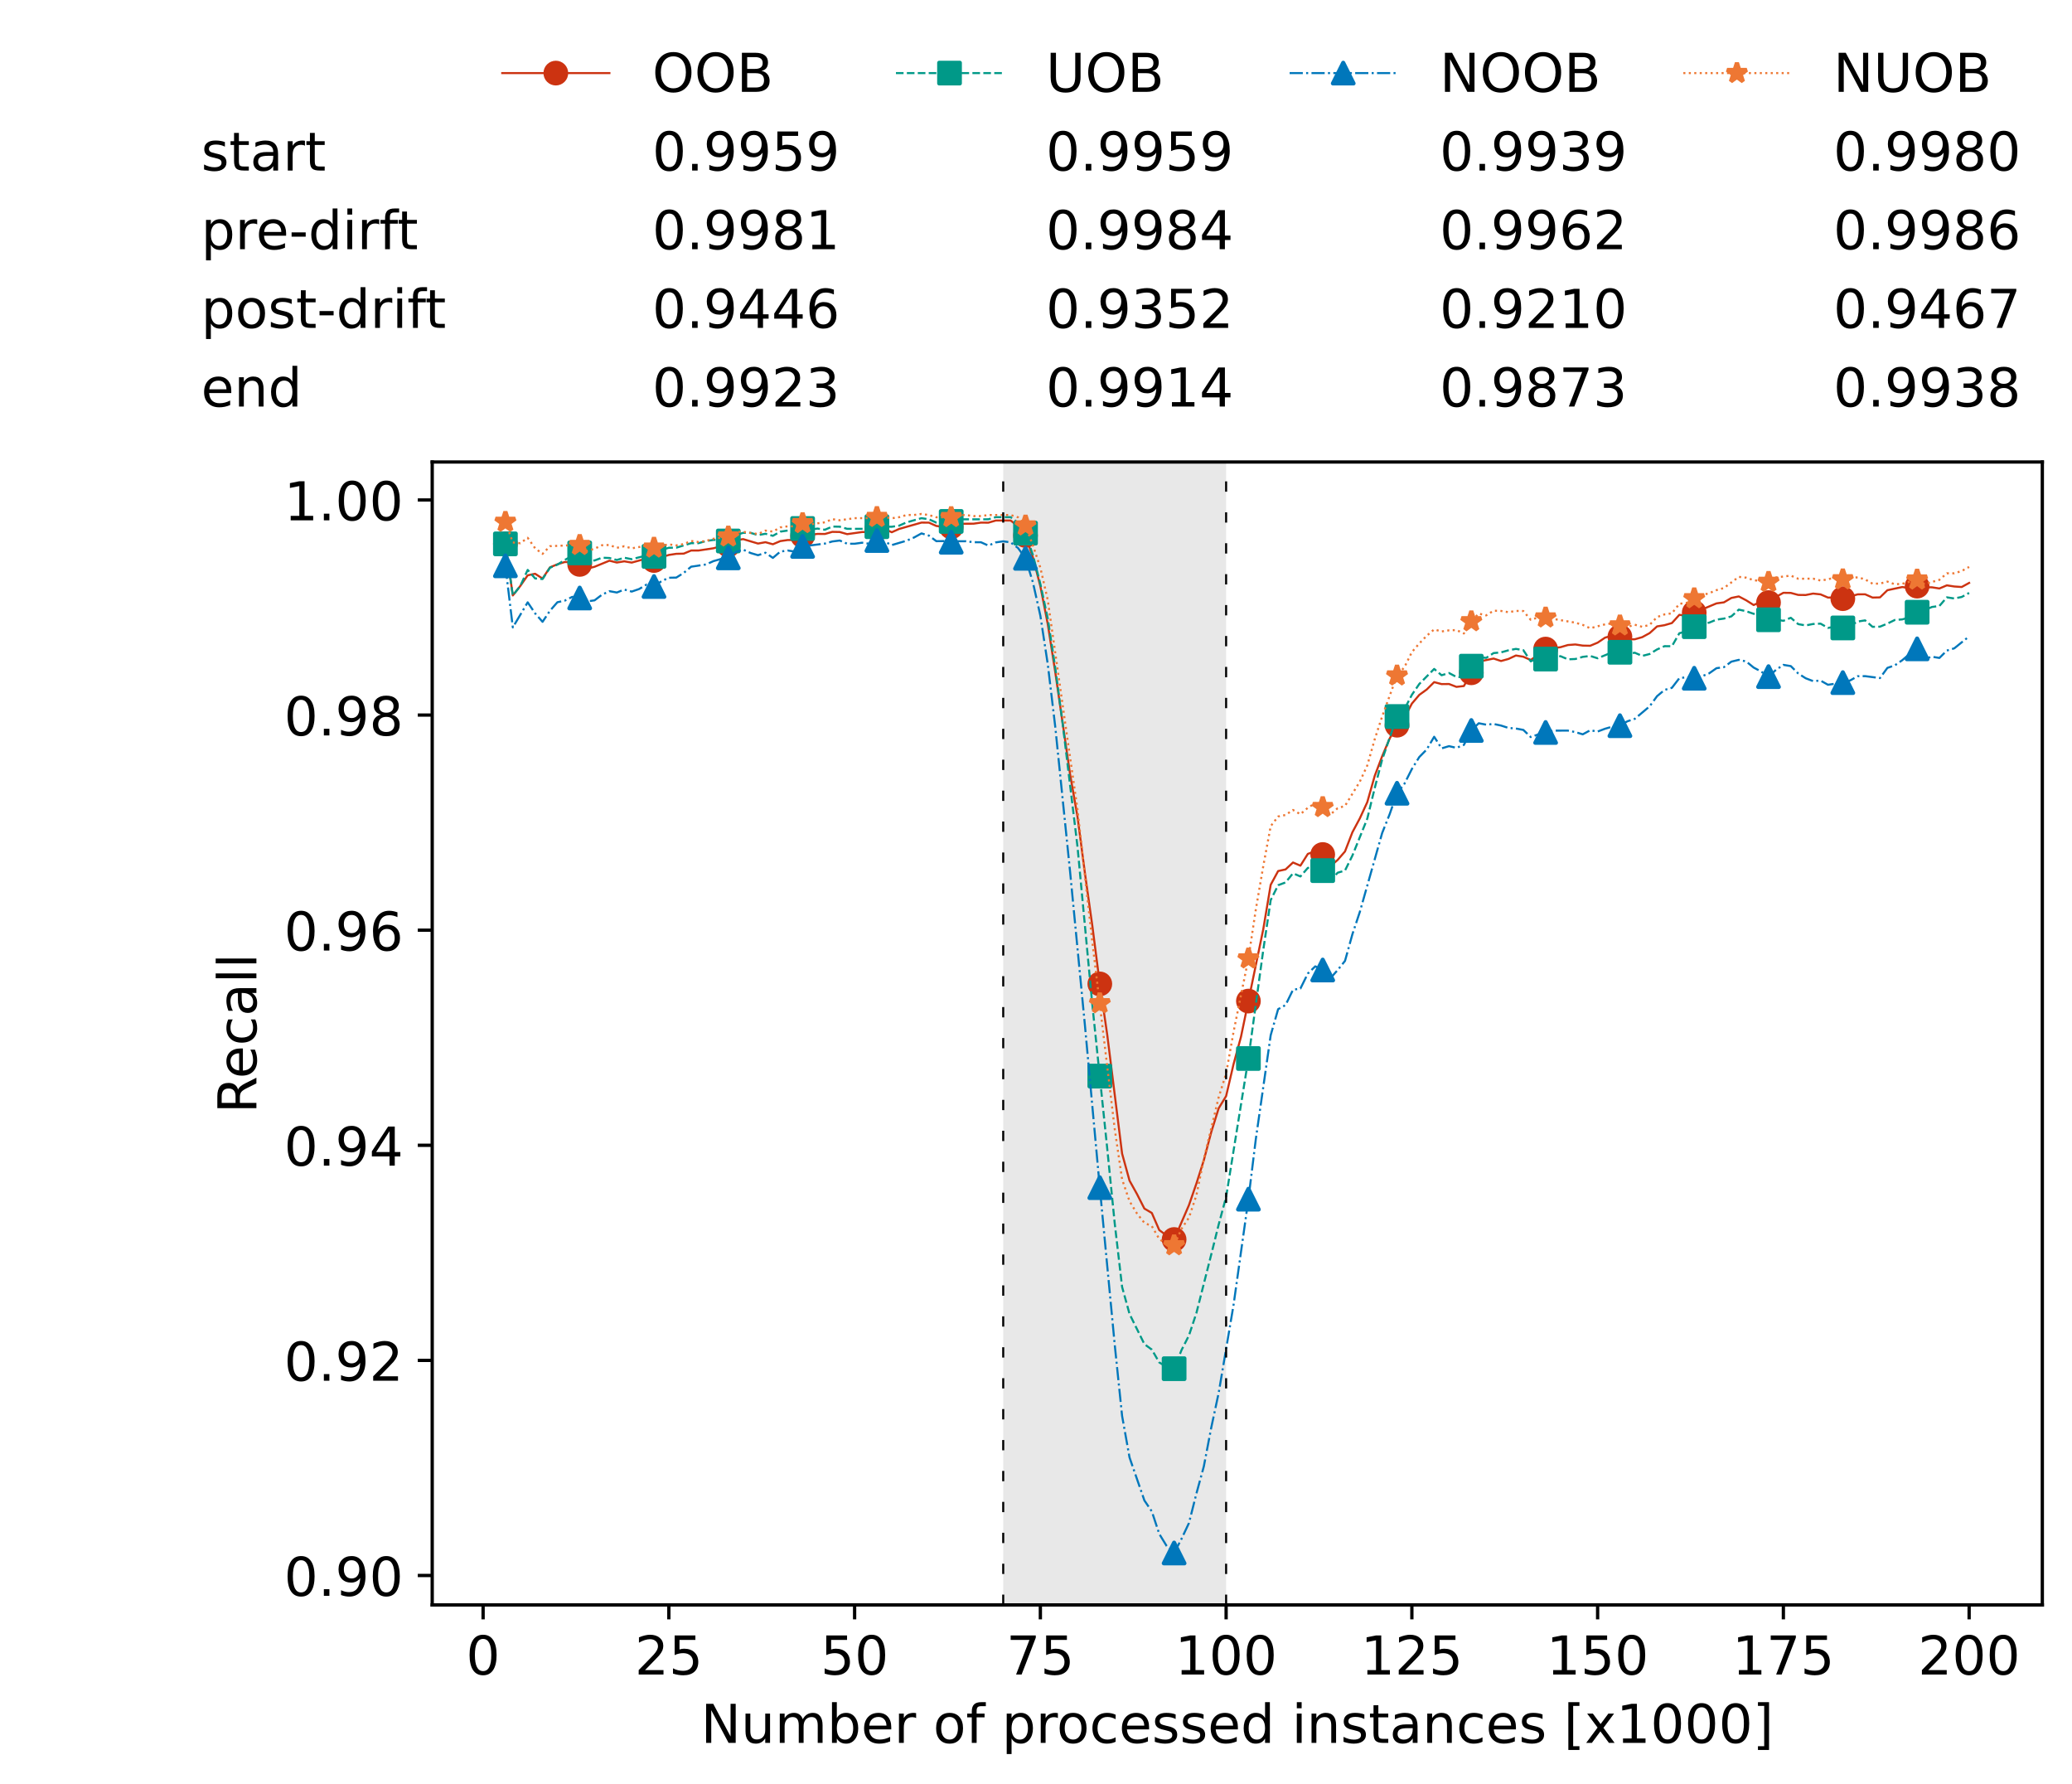 <?xml version="1.0" encoding="utf-8" standalone="no"?>
<!DOCTYPE svg PUBLIC "-//W3C//DTD SVG 1.1//EN"
  "http://www.w3.org/Graphics/SVG/1.1/DTD/svg11.dtd">
<!-- Created with matplotlib (https://matplotlib.org/) -->
<svg height="432.615pt" version="1.1" viewBox="0 0 502.65 432.615" width="502.65pt" xmlns="http://www.w3.org/2000/svg" xmlns:xlink="http://www.w3.org/1999/xlink">
 <defs>
  <style type="text/css">*{stroke-linecap:butt;stroke-linejoin:round;}</style>
 </defs>
 <g id="figure_1">
  <g id="patch_1">
   <path d="M 0 432.615 
L 502.65 432.615 
L 502.65 0 
L 0 0 
z
" style="fill:#ffffff;"/>
  </g>
  <g id="axes_1">
   <g id="patch_2">
    <path d="M 104.85 389.252 
L 495.45 389.252 
L 495.45 112.052 
L 104.85 112.052 
z
" style="fill:#ffffff;"/>
   </g>
   <g id="patch_3">
    <path clip-path="url(#p0601a0fa34)" d="M 297.446 389.252 
L 297.446 112.052 
L 243.372 112.052 
L 243.372 389.252 
z
" style="fill:#d3d3d3;opacity:0.5;"/>
   </g>
   <g id="matplotlib.axis_1">
    <g id="xtick_1">
     <g id="line2d_1">
      <defs>
       <path d="M 0 0 
L 0 3.5 
" id="md84824f8f3" style="stroke:#000000;stroke-width:0.8;"/>
      </defs>
      <g>
       <use style="stroke:#000000;stroke-width:0.8;" x="117.197" xlink:href="#md84824f8f3" y="389.252"/>
      </g>
     </g>
     <g id="text_1">
      <!-- 0 -->
      <g transform="translate(113.061 406.13)scale(0.13 -0.13)">
       <defs>
        <path d="M 31.781 66.406 
Q 24.172 66.406 20.328 58.906 
Q 16.5 51.422 16.5 36.375 
Q 16.5 21.391 20.328 13.891 
Q 24.172 6.391 31.781 6.391 
Q 39.453 6.391 43.281 13.891 
Q 47.125 21.391 47.125 36.375 
Q 47.125 51.422 43.281 58.906 
Q 39.453 66.406 31.781 66.406 
z
M 31.781 74.219 
Q 44.047 74.219 50.516 64.516 
Q 56.984 54.828 56.984 36.375 
Q 56.984 17.969 50.516 8.266 
Q 44.047 -1.422 31.781 -1.422 
Q 19.531 -1.422 13.062 8.266 
Q 6.594 17.969 6.594 36.375 
Q 6.594 54.828 13.062 64.516 
Q 19.531 74.219 31.781 74.219 
z
" id="DejaVuSans-48"/>
       </defs>
       <use xlink:href="#DejaVuSans-48"/>
      </g>
     </g>
    </g>
    <g id="xtick_2">
     <g id="line2d_2">
      <g>
       <use style="stroke:#000000;stroke-width:0.8;" x="162.259" xlink:href="#md84824f8f3" y="389.252"/>
      </g>
     </g>
     <g id="text_2">
      <!-- 25 -->
      <g transform="translate(153.988 406.13)scale(0.13 -0.13)">
       <defs>
        <path d="M 19.188 8.297 
L 53.609 8.297 
L 53.609 0 
L 7.328 0 
L 7.328 8.297 
Q 12.938 14.109 22.625 23.891 
Q 32.328 33.688 34.812 36.531 
Q 39.547 41.844 41.422 45.531 
Q 43.312 49.219 43.312 52.781 
Q 43.312 58.594 39.234 62.25 
Q 35.156 65.922 28.609 65.922 
Q 23.969 65.922 18.812 64.312 
Q 13.672 62.703 7.812 59.422 
L 7.812 69.391 
Q 13.766 71.781 18.938 73 
Q 24.125 74.219 28.422 74.219 
Q 39.75 74.219 46.484 68.547 
Q 53.219 62.891 53.219 53.422 
Q 53.219 48.922 51.531 44.891 
Q 49.859 40.875 45.406 35.406 
Q 44.188 33.984 37.641 27.219 
Q 31.109 20.453 19.188 8.297 
z
" id="DejaVuSans-50"/>
        <path d="M 10.797 72.906 
L 49.516 72.906 
L 49.516 64.594 
L 19.828 64.594 
L 19.828 46.734 
Q 21.969 47.469 24.109 47.828 
Q 26.266 48.188 28.422 48.188 
Q 40.625 48.188 47.75 41.5 
Q 54.891 34.812 54.891 23.391 
Q 54.891 11.625 47.562 5.094 
Q 40.234 -1.422 26.906 -1.422 
Q 22.312 -1.422 17.547 -0.641 
Q 12.797 0.141 7.719 1.703 
L 7.719 11.625 
Q 12.109 9.234 16.797 8.062 
Q 21.484 6.891 26.703 6.891 
Q 35.156 6.891 40.078 11.328 
Q 45.016 15.766 45.016 23.391 
Q 45.016 31 40.078 35.438 
Q 35.156 39.891 26.703 39.891 
Q 22.75 39.891 18.812 39.016 
Q 14.891 38.141 10.797 36.281 
z
" id="DejaVuSans-53"/>
       </defs>
       <use xlink:href="#DejaVuSans-50"/>
       <use x="63.623" xlink:href="#DejaVuSans-53"/>
      </g>
     </g>
    </g>
    <g id="xtick_3">
     <g id="line2d_3">
      <g>
       <use style="stroke:#000000;stroke-width:0.8;" x="207.322" xlink:href="#md84824f8f3" y="389.252"/>
      </g>
     </g>
     <g id="text_3">
      <!-- 50 -->
      <g transform="translate(199.05 406.13)scale(0.13 -0.13)">
       <use xlink:href="#DejaVuSans-53"/>
       <use x="63.623" xlink:href="#DejaVuSans-48"/>
      </g>
     </g>
    </g>
    <g id="xtick_4">
     <g id="line2d_4">
      <g>
       <use style="stroke:#000000;stroke-width:0.8;" x="252.384" xlink:href="#md84824f8f3" y="389.252"/>
      </g>
     </g>
     <g id="text_4">
      <!-- 75 -->
      <g transform="translate(244.113 406.13)scale(0.13 -0.13)">
       <defs>
        <path d="M 8.203 72.906 
L 55.078 72.906 
L 55.078 68.703 
L 28.609 0 
L 18.312 0 
L 43.219 64.594 
L 8.203 64.594 
z
" id="DejaVuSans-55"/>
       </defs>
       <use xlink:href="#DejaVuSans-55"/>
       <use x="63.623" xlink:href="#DejaVuSans-53"/>
      </g>
     </g>
    </g>
    <g id="xtick_5">
     <g id="line2d_5">
      <g>
       <use style="stroke:#000000;stroke-width:0.8;" x="297.446" xlink:href="#md84824f8f3" y="389.252"/>
      </g>
     </g>
     <g id="text_5">
      <!-- 100 -->
      <g transform="translate(285.039 406.13)scale(0.13 -0.13)">
       <defs>
        <path d="M 12.406 8.297 
L 28.516 8.297 
L 28.516 63.922 
L 10.984 60.406 
L 10.984 69.391 
L 28.422 72.906 
L 38.281 72.906 
L 38.281 8.297 
L 54.391 8.297 
L 54.391 0 
L 12.406 0 
z
" id="DejaVuSans-49"/>
       </defs>
       <use xlink:href="#DejaVuSans-49"/>
       <use x="63.623" xlink:href="#DejaVuSans-48"/>
       <use x="127.246" xlink:href="#DejaVuSans-48"/>
      </g>
     </g>
    </g>
    <g id="xtick_6">
     <g id="line2d_6">
      <g>
       <use style="stroke:#000000;stroke-width:0.8;" x="342.509" xlink:href="#md84824f8f3" y="389.252"/>
      </g>
     </g>
     <g id="text_6">
      <!-- 125 -->
      <g transform="translate(330.102 406.13)scale(0.13 -0.13)">
       <use xlink:href="#DejaVuSans-49"/>
       <use x="63.623" xlink:href="#DejaVuSans-50"/>
       <use x="127.246" xlink:href="#DejaVuSans-53"/>
      </g>
     </g>
    </g>
    <g id="xtick_7">
     <g id="line2d_7">
      <g>
       <use style="stroke:#000000;stroke-width:0.8;" x="387.571" xlink:href="#md84824f8f3" y="389.252"/>
      </g>
     </g>
     <g id="text_7">
      <!-- 150 -->
      <g transform="translate(375.164 406.13)scale(0.13 -0.13)">
       <use xlink:href="#DejaVuSans-49"/>
       <use x="63.623" xlink:href="#DejaVuSans-53"/>
       <use x="127.246" xlink:href="#DejaVuSans-48"/>
      </g>
     </g>
    </g>
    <g id="xtick_8">
     <g id="line2d_8">
      <g>
       <use style="stroke:#000000;stroke-width:0.8;" x="432.633" xlink:href="#md84824f8f3" y="389.252"/>
      </g>
     </g>
     <g id="text_8">
      <!-- 175 -->
      <g transform="translate(420.226 406.13)scale(0.13 -0.13)">
       <use xlink:href="#DejaVuSans-49"/>
       <use x="63.623" xlink:href="#DejaVuSans-55"/>
       <use x="127.246" xlink:href="#DejaVuSans-53"/>
      </g>
     </g>
    </g>
    <g id="xtick_9">
     <g id="line2d_9">
      <g>
       <use style="stroke:#000000;stroke-width:0.8;" x="477.695" xlink:href="#md84824f8f3" y="389.252"/>
      </g>
     </g>
     <g id="text_9">
      <!-- 200 -->
      <g transform="translate(465.289 406.13)scale(0.13 -0.13)">
       <use xlink:href="#DejaVuSans-50"/>
       <use x="63.623" xlink:href="#DejaVuSans-48"/>
       <use x="127.246" xlink:href="#DejaVuSans-48"/>
      </g>
     </g>
    </g>
    <g id="text_10">
     <!-- Number of processed instances [x1000] -->
     <g transform="translate(170.025 422.711)scale(0.13 -0.13)">
      <defs>
       <path d="M 9.812 72.906 
L 23.094 72.906 
L 55.422 11.922 
L 55.422 72.906 
L 64.984 72.906 
L 64.984 0 
L 51.703 0 
L 19.391 60.984 
L 19.391 0 
L 9.812 0 
z
" id="DejaVuSans-78"/>
       <path d="M 8.5 21.578 
L 8.5 54.688 
L 17.484 54.688 
L 17.484 21.922 
Q 17.484 14.156 20.5 10.266 
Q 23.531 6.391 29.594 6.391 
Q 36.859 6.391 41.078 11.031 
Q 45.312 15.672 45.312 23.688 
L 45.312 54.688 
L 54.297 54.688 
L 54.297 0 
L 45.312 0 
L 45.312 8.406 
Q 42.047 3.422 37.719 1 
Q 33.406 -1.422 27.688 -1.422 
Q 18.266 -1.422 13.375 4.438 
Q 8.5 10.297 8.5 21.578 
z
M 31.109 56 
z
" id="DejaVuSans-117"/>
       <path d="M 52 44.188 
Q 55.375 50.25 60.062 53.125 
Q 64.75 56 71.094 56 
Q 79.641 56 84.281 50.016 
Q 88.922 44.047 88.922 33.016 
L 88.922 0 
L 79.891 0 
L 79.891 32.719 
Q 79.891 40.578 77.094 44.375 
Q 74.312 48.188 68.609 48.188 
Q 61.625 48.188 57.562 43.547 
Q 53.516 38.922 53.516 30.906 
L 53.516 0 
L 44.484 0 
L 44.484 32.719 
Q 44.484 40.625 41.703 44.406 
Q 38.922 48.188 33.109 48.188 
Q 26.219 48.188 22.156 43.531 
Q 18.109 38.875 18.109 30.906 
L 18.109 0 
L 9.078 0 
L 9.078 54.688 
L 18.109 54.688 
L 18.109 46.188 
Q 21.188 51.219 25.484 53.609 
Q 29.781 56 35.688 56 
Q 41.656 56 45.828 52.969 
Q 50 49.953 52 44.188 
z
" id="DejaVuSans-109"/>
       <path d="M 48.688 27.297 
Q 48.688 37.203 44.609 42.844 
Q 40.531 48.484 33.406 48.484 
Q 26.266 48.484 22.188 42.844 
Q 18.109 37.203 18.109 27.297 
Q 18.109 17.391 22.188 11.75 
Q 26.266 6.109 33.406 6.109 
Q 40.531 6.109 44.609 11.75 
Q 48.688 17.391 48.688 27.297 
z
M 18.109 46.391 
Q 20.953 51.266 25.266 53.625 
Q 29.594 56 35.594 56 
Q 45.562 56 51.781 48.094 
Q 58.016 40.188 58.016 27.297 
Q 58.016 14.406 51.781 6.484 
Q 45.562 -1.422 35.594 -1.422 
Q 29.594 -1.422 25.266 0.953 
Q 20.953 3.328 18.109 8.203 
L 18.109 0 
L 9.078 0 
L 9.078 75.984 
L 18.109 75.984 
z
" id="DejaVuSans-98"/>
       <path d="M 56.203 29.594 
L 56.203 25.203 
L 14.891 25.203 
Q 15.484 15.922 20.484 11.062 
Q 25.484 6.203 34.422 6.203 
Q 39.594 6.203 44.453 7.469 
Q 49.312 8.734 54.109 11.281 
L 54.109 2.781 
Q 49.266 0.734 44.188 -0.344 
Q 39.109 -1.422 33.891 -1.422 
Q 20.797 -1.422 13.156 6.188 
Q 5.516 13.812 5.516 26.812 
Q 5.516 40.234 12.766 48.109 
Q 20.016 56 32.328 56 
Q 43.359 56 49.781 48.891 
Q 56.203 41.797 56.203 29.594 
z
M 47.219 32.234 
Q 47.125 39.594 43.094 43.984 
Q 39.062 48.391 32.422 48.391 
Q 24.906 48.391 20.391 44.141 
Q 15.875 39.891 15.188 32.172 
z
" id="DejaVuSans-101"/>
       <path d="M 41.109 46.297 
Q 39.594 47.172 37.812 47.578 
Q 36.031 48 33.891 48 
Q 26.266 48 22.188 43.047 
Q 18.109 38.094 18.109 28.812 
L 18.109 0 
L 9.078 0 
L 9.078 54.688 
L 18.109 54.688 
L 18.109 46.188 
Q 20.953 51.172 25.484 53.578 
Q 30.031 56 36.531 56 
Q 37.453 56 38.578 55.875 
Q 39.703 55.766 41.062 55.516 
z
" id="DejaVuSans-114"/>
       <path id="DejaVuSans-32"/>
       <path d="M 30.609 48.391 
Q 23.391 48.391 19.188 42.75 
Q 14.984 37.109 14.984 27.297 
Q 14.984 17.484 19.156 11.844 
Q 23.344 6.203 30.609 6.203 
Q 37.797 6.203 41.984 11.859 
Q 46.188 17.531 46.188 27.297 
Q 46.188 37.016 41.984 42.703 
Q 37.797 48.391 30.609 48.391 
z
M 30.609 56 
Q 42.328 56 49.016 48.375 
Q 55.719 40.766 55.719 27.297 
Q 55.719 13.875 49.016 6.219 
Q 42.328 -1.422 30.609 -1.422 
Q 18.844 -1.422 12.172 6.219 
Q 5.516 13.875 5.516 27.297 
Q 5.516 40.766 12.172 48.375 
Q 18.844 56 30.609 56 
z
" id="DejaVuSans-111"/>
       <path d="M 37.109 75.984 
L 37.109 68.5 
L 28.516 68.5 
Q 23.688 68.5 21.797 66.547 
Q 19.922 64.594 19.922 59.516 
L 19.922 54.688 
L 34.719 54.688 
L 34.719 47.703 
L 19.922 47.703 
L 19.922 0 
L 10.891 0 
L 10.891 47.703 
L 2.297 47.703 
L 2.297 54.688 
L 10.891 54.688 
L 10.891 58.5 
Q 10.891 67.625 15.141 71.797 
Q 19.391 75.984 28.609 75.984 
z
" id="DejaVuSans-102"/>
       <path d="M 18.109 8.203 
L 18.109 -20.797 
L 9.078 -20.797 
L 9.078 54.688 
L 18.109 54.688 
L 18.109 46.391 
Q 20.953 51.266 25.266 53.625 
Q 29.594 56 35.594 56 
Q 45.562 56 51.781 48.094 
Q 58.016 40.188 58.016 27.297 
Q 58.016 14.406 51.781 6.484 
Q 45.562 -1.422 35.594 -1.422 
Q 29.594 -1.422 25.266 0.953 
Q 20.953 3.328 18.109 8.203 
z
M 48.688 27.297 
Q 48.688 37.203 44.609 42.844 
Q 40.531 48.484 33.406 48.484 
Q 26.266 48.484 22.188 42.844 
Q 18.109 37.203 18.109 27.297 
Q 18.109 17.391 22.188 11.75 
Q 26.266 6.109 33.406 6.109 
Q 40.531 6.109 44.609 11.75 
Q 48.688 17.391 48.688 27.297 
z
" id="DejaVuSans-112"/>
       <path d="M 48.781 52.594 
L 48.781 44.188 
Q 44.969 46.297 41.141 47.344 
Q 37.312 48.391 33.406 48.391 
Q 24.656 48.391 19.812 42.844 
Q 14.984 37.312 14.984 27.297 
Q 14.984 17.281 19.812 11.734 
Q 24.656 6.203 33.406 6.203 
Q 37.312 6.203 41.141 7.25 
Q 44.969 8.297 48.781 10.406 
L 48.781 2.094 
Q 45.016 0.344 40.984 -0.531 
Q 36.969 -1.422 32.422 -1.422 
Q 20.062 -1.422 12.781 6.344 
Q 5.516 14.109 5.516 27.297 
Q 5.516 40.672 12.859 48.328 
Q 20.219 56 33.016 56 
Q 37.156 56 41.109 55.141 
Q 45.062 54.297 48.781 52.594 
z
" id="DejaVuSans-99"/>
       <path d="M 44.281 53.078 
L 44.281 44.578 
Q 40.484 46.531 36.375 47.5 
Q 32.281 48.484 27.875 48.484 
Q 21.188 48.484 17.844 46.438 
Q 14.5 44.391 14.5 40.281 
Q 14.5 37.156 16.891 35.375 
Q 19.281 33.594 26.516 31.984 
L 29.594 31.297 
Q 39.156 29.25 43.188 25.516 
Q 47.219 21.781 47.219 15.094 
Q 47.219 7.469 41.188 3.016 
Q 35.156 -1.422 24.609 -1.422 
Q 20.219 -1.422 15.453 -0.562 
Q 10.688 0.297 5.422 2 
L 5.422 11.281 
Q 10.406 8.688 15.234 7.391 
Q 20.062 6.109 24.812 6.109 
Q 31.156 6.109 34.562 8.281 
Q 37.984 10.453 37.984 14.406 
Q 37.984 18.062 35.516 20.016 
Q 33.062 21.969 24.703 23.781 
L 21.578 24.516 
Q 13.234 26.266 9.516 29.906 
Q 5.812 33.547 5.812 39.891 
Q 5.812 47.609 11.281 51.797 
Q 16.75 56 26.812 56 
Q 31.781 56 36.172 55.266 
Q 40.578 54.547 44.281 53.078 
z
" id="DejaVuSans-115"/>
       <path d="M 45.406 46.391 
L 45.406 75.984 
L 54.391 75.984 
L 54.391 0 
L 45.406 0 
L 45.406 8.203 
Q 42.578 3.328 38.25 0.953 
Q 33.938 -1.422 27.875 -1.422 
Q 17.969 -1.422 11.734 6.484 
Q 5.516 14.406 5.516 27.297 
Q 5.516 40.188 11.734 48.094 
Q 17.969 56 27.875 56 
Q 33.938 56 38.25 53.625 
Q 42.578 51.266 45.406 46.391 
z
M 14.797 27.297 
Q 14.797 17.391 18.875 11.75 
Q 22.953 6.109 30.078 6.109 
Q 37.203 6.109 41.297 11.75 
Q 45.406 17.391 45.406 27.297 
Q 45.406 37.203 41.297 42.844 
Q 37.203 48.484 30.078 48.484 
Q 22.953 48.484 18.875 42.844 
Q 14.797 37.203 14.797 27.297 
z
" id="DejaVuSans-100"/>
       <path d="M 9.422 54.688 
L 18.406 54.688 
L 18.406 0 
L 9.422 0 
z
M 9.422 75.984 
L 18.406 75.984 
L 18.406 64.594 
L 9.422 64.594 
z
" id="DejaVuSans-105"/>
       <path d="M 54.891 33.016 
L 54.891 0 
L 45.906 0 
L 45.906 32.719 
Q 45.906 40.484 42.875 44.328 
Q 39.844 48.188 33.797 48.188 
Q 26.516 48.188 22.312 43.547 
Q 18.109 38.922 18.109 30.906 
L 18.109 0 
L 9.078 0 
L 9.078 54.688 
L 18.109 54.688 
L 18.109 46.188 
Q 21.344 51.125 25.703 53.562 
Q 30.078 56 35.797 56 
Q 45.219 56 50.047 50.172 
Q 54.891 44.344 54.891 33.016 
z
" id="DejaVuSans-110"/>
       <path d="M 18.312 70.219 
L 18.312 54.688 
L 36.812 54.688 
L 36.812 47.703 
L 18.312 47.703 
L 18.312 18.016 
Q 18.312 11.328 20.141 9.422 
Q 21.969 7.516 27.594 7.516 
L 36.812 7.516 
L 36.812 0 
L 27.594 0 
Q 17.188 0 13.234 3.875 
Q 9.281 7.766 9.281 18.016 
L 9.281 47.703 
L 2.688 47.703 
L 2.688 54.688 
L 9.281 54.688 
L 9.281 70.219 
z
" id="DejaVuSans-116"/>
       <path d="M 34.281 27.484 
Q 23.391 27.484 19.188 25 
Q 14.984 22.516 14.984 16.5 
Q 14.984 11.719 18.141 8.906 
Q 21.297 6.109 26.703 6.109 
Q 34.188 6.109 38.703 11.406 
Q 43.219 16.703 43.219 25.484 
L 43.219 27.484 
z
M 52.203 31.203 
L 52.203 0 
L 43.219 0 
L 43.219 8.297 
Q 40.141 3.328 35.547 0.953 
Q 30.953 -1.422 24.312 -1.422 
Q 15.922 -1.422 10.953 3.297 
Q 6 8.016 6 15.922 
Q 6 25.141 12.172 29.828 
Q 18.359 34.516 30.609 34.516 
L 43.219 34.516 
L 43.219 35.406 
Q 43.219 41.609 39.141 45 
Q 35.062 48.391 27.688 48.391 
Q 23 48.391 18.547 47.266 
Q 14.109 46.141 10.016 43.891 
L 10.016 52.203 
Q 14.938 54.109 19.578 55.047 
Q 24.219 56 28.609 56 
Q 40.484 56 46.344 49.844 
Q 52.203 43.703 52.203 31.203 
z
" id="DejaVuSans-97"/>
       <path d="M 8.594 75.984 
L 29.297 75.984 
L 29.297 69 
L 17.578 69 
L 17.578 -6.203 
L 29.297 -6.203 
L 29.297 -13.188 
L 8.594 -13.188 
z
" id="DejaVuSans-91"/>
       <path d="M 54.891 54.688 
L 35.109 28.078 
L 55.906 0 
L 45.312 0 
L 29.391 21.484 
L 13.484 0 
L 2.875 0 
L 24.125 28.609 
L 4.688 54.688 
L 15.281 54.688 
L 29.781 35.203 
L 44.281 54.688 
z
" id="DejaVuSans-120"/>
       <path d="M 30.422 75.984 
L 30.422 -13.188 
L 9.719 -13.188 
L 9.719 -6.203 
L 21.391 -6.203 
L 21.391 69 
L 9.719 69 
L 9.719 75.984 
z
" id="DejaVuSans-93"/>
      </defs>
      <use xlink:href="#DejaVuSans-78"/>
      <use x="74.805" xlink:href="#DejaVuSans-117"/>
      <use x="138.184" xlink:href="#DejaVuSans-109"/>
      <use x="235.596" xlink:href="#DejaVuSans-98"/>
      <use x="299.072" xlink:href="#DejaVuSans-101"/>
      <use x="360.596" xlink:href="#DejaVuSans-114"/>
      <use x="401.709" xlink:href="#DejaVuSans-32"/>
      <use x="433.496" xlink:href="#DejaVuSans-111"/>
      <use x="494.678" xlink:href="#DejaVuSans-102"/>
      <use x="529.883" xlink:href="#DejaVuSans-32"/>
      <use x="561.67" xlink:href="#DejaVuSans-112"/>
      <use x="625.146" xlink:href="#DejaVuSans-114"/>
      <use x="664.01" xlink:href="#DejaVuSans-111"/>
      <use x="725.191" xlink:href="#DejaVuSans-99"/>
      <use x="780.172" xlink:href="#DejaVuSans-101"/>
      <use x="841.695" xlink:href="#DejaVuSans-115"/>
      <use x="893.795" xlink:href="#DejaVuSans-115"/>
      <use x="945.895" xlink:href="#DejaVuSans-101"/>
      <use x="1007.418" xlink:href="#DejaVuSans-100"/>
      <use x="1070.895" xlink:href="#DejaVuSans-32"/>
      <use x="1102.682" xlink:href="#DejaVuSans-105"/>
      <use x="1130.465" xlink:href="#DejaVuSans-110"/>
      <use x="1193.844" xlink:href="#DejaVuSans-115"/>
      <use x="1245.943" xlink:href="#DejaVuSans-116"/>
      <use x="1285.152" xlink:href="#DejaVuSans-97"/>
      <use x="1346.432" xlink:href="#DejaVuSans-110"/>
      <use x="1409.811" xlink:href="#DejaVuSans-99"/>
      <use x="1464.791" xlink:href="#DejaVuSans-101"/>
      <use x="1526.314" xlink:href="#DejaVuSans-115"/>
      <use x="1578.414" xlink:href="#DejaVuSans-32"/>
      <use x="1610.201" xlink:href="#DejaVuSans-91"/>
      <use x="1649.215" xlink:href="#DejaVuSans-120"/>
      <use x="1708.395" xlink:href="#DejaVuSans-49"/>
      <use x="1772.018" xlink:href="#DejaVuSans-48"/>
      <use x="1835.641" xlink:href="#DejaVuSans-48"/>
      <use x="1899.264" xlink:href="#DejaVuSans-48"/>
      <use x="1962.887" xlink:href="#DejaVuSans-93"/>
     </g>
    </g>
   </g>
   <g id="matplotlib.axis_2">
    <g id="ytick_1">
     <g id="line2d_10">
      <defs>
       <path d="M 0 0 
L -3.5 0 
" id="mb4246996c3" style="stroke:#000000;stroke-width:0.8;"/>
      </defs>
      <g>
       <use style="stroke:#000000;stroke-width:0.8;" x="104.85" xlink:href="#mb4246996c3" y="382.107"/>
      </g>
     </g>
     <g id="text_11">
      <!-- 0.90 -->
      <g transform="translate(68.905 387.046)scale(0.13 -0.13)">
       <defs>
        <path d="M 10.688 12.406 
L 21 12.406 
L 21 0 
L 10.688 0 
z
" id="DejaVuSans-46"/>
        <path d="M 10.984 1.516 
L 10.984 10.5 
Q 14.703 8.734 18.5 7.812 
Q 22.312 6.891 25.984 6.891 
Q 35.75 6.891 40.891 13.453 
Q 46.047 20.016 46.781 33.406 
Q 43.953 29.203 39.594 26.953 
Q 35.25 24.703 29.984 24.703 
Q 19.047 24.703 12.672 31.312 
Q 6.297 37.938 6.297 49.422 
Q 6.297 60.641 12.938 67.422 
Q 19.578 74.219 30.609 74.219 
Q 43.266 74.219 49.922 64.516 
Q 56.594 54.828 56.594 36.375 
Q 56.594 19.141 48.406 8.859 
Q 40.234 -1.422 26.422 -1.422 
Q 22.703 -1.422 18.891 -0.688 
Q 15.094 0.047 10.984 1.516 
z
M 30.609 32.422 
Q 37.25 32.422 41.125 36.953 
Q 45.016 41.5 45.016 49.422 
Q 45.016 57.281 41.125 61.844 
Q 37.25 66.406 30.609 66.406 
Q 23.969 66.406 20.094 61.844 
Q 16.219 57.281 16.219 49.422 
Q 16.219 41.5 20.094 36.953 
Q 23.969 32.422 30.609 32.422 
z
" id="DejaVuSans-57"/>
       </defs>
       <use xlink:href="#DejaVuSans-48"/>
       <use x="63.623" xlink:href="#DejaVuSans-46"/>
       <use x="95.41" xlink:href="#DejaVuSans-57"/>
       <use x="159.033" xlink:href="#DejaVuSans-48"/>
      </g>
     </g>
    </g>
    <g id="ytick_2">
     <g id="line2d_11">
      <g>
       <use style="stroke:#000000;stroke-width:0.8;" x="104.85" xlink:href="#mb4246996c3" y="329.937"/>
      </g>
     </g>
     <g id="text_12">
      <!-- 0.92 -->
      <g transform="translate(68.905 334.876)scale(0.13 -0.13)">
       <use xlink:href="#DejaVuSans-48"/>
       <use x="63.623" xlink:href="#DejaVuSans-46"/>
       <use x="95.41" xlink:href="#DejaVuSans-57"/>
       <use x="159.033" xlink:href="#DejaVuSans-50"/>
      </g>
     </g>
    </g>
    <g id="ytick_3">
     <g id="line2d_12">
      <g>
       <use style="stroke:#000000;stroke-width:0.8;" x="104.85" xlink:href="#mb4246996c3" y="277.768"/>
      </g>
     </g>
     <g id="text_13">
      <!-- 0.94 -->
      <g transform="translate(68.905 282.707)scale(0.13 -0.13)">
       <defs>
        <path d="M 37.797 64.312 
L 12.891 25.391 
L 37.797 25.391 
z
M 35.203 72.906 
L 47.609 72.906 
L 47.609 25.391 
L 58.016 25.391 
L 58.016 17.188 
L 47.609 17.188 
L 47.609 0 
L 37.797 0 
L 37.797 17.188 
L 4.891 17.188 
L 4.891 26.703 
z
" id="DejaVuSans-52"/>
       </defs>
       <use xlink:href="#DejaVuSans-48"/>
       <use x="63.623" xlink:href="#DejaVuSans-46"/>
       <use x="95.41" xlink:href="#DejaVuSans-57"/>
       <use x="159.033" xlink:href="#DejaVuSans-52"/>
      </g>
     </g>
    </g>
    <g id="ytick_4">
     <g id="line2d_13">
      <g>
       <use style="stroke:#000000;stroke-width:0.8;" x="104.85" xlink:href="#mb4246996c3" y="225.598"/>
      </g>
     </g>
     <g id="text_14">
      <!-- 0.96 -->
      <g transform="translate(68.905 230.537)scale(0.13 -0.13)">
       <defs>
        <path d="M 33.016 40.375 
Q 26.375 40.375 22.484 35.828 
Q 18.609 31.297 18.609 23.391 
Q 18.609 15.531 22.484 10.953 
Q 26.375 6.391 33.016 6.391 
Q 39.656 6.391 43.531 10.953 
Q 47.406 15.531 47.406 23.391 
Q 47.406 31.297 43.531 35.828 
Q 39.656 40.375 33.016 40.375 
z
M 52.594 71.297 
L 52.594 62.312 
Q 48.875 64.062 45.094 64.984 
Q 41.312 65.922 37.594 65.922 
Q 27.828 65.922 22.672 59.328 
Q 17.531 52.734 16.797 39.406 
Q 19.672 43.656 24.016 45.922 
Q 28.375 48.188 33.594 48.188 
Q 44.578 48.188 50.953 41.516 
Q 57.328 34.859 57.328 23.391 
Q 57.328 12.156 50.688 5.359 
Q 44.047 -1.422 33.016 -1.422 
Q 20.359 -1.422 13.672 8.266 
Q 6.984 17.969 6.984 36.375 
Q 6.984 53.656 15.188 63.938 
Q 23.391 74.219 37.203 74.219 
Q 40.922 74.219 44.703 73.484 
Q 48.484 72.75 52.594 71.297 
z
" id="DejaVuSans-54"/>
       </defs>
       <use xlink:href="#DejaVuSans-48"/>
       <use x="63.623" xlink:href="#DejaVuSans-46"/>
       <use x="95.41" xlink:href="#DejaVuSans-57"/>
       <use x="159.033" xlink:href="#DejaVuSans-54"/>
      </g>
     </g>
    </g>
    <g id="ytick_5">
     <g id="line2d_14">
      <g>
       <use style="stroke:#000000;stroke-width:0.8;" x="104.85" xlink:href="#mb4246996c3" y="173.429"/>
      </g>
     </g>
     <g id="text_15">
      <!-- 0.98 -->
      <g transform="translate(68.905 178.368)scale(0.13 -0.13)">
       <defs>
        <path d="M 31.781 34.625 
Q 24.75 34.625 20.719 30.859 
Q 16.703 27.094 16.703 20.516 
Q 16.703 13.922 20.719 10.156 
Q 24.75 6.391 31.781 6.391 
Q 38.812 6.391 42.859 10.172 
Q 46.922 13.969 46.922 20.516 
Q 46.922 27.094 42.891 30.859 
Q 38.875 34.625 31.781 34.625 
z
M 21.922 38.812 
Q 15.578 40.375 12.031 44.719 
Q 8.5 49.078 8.5 55.328 
Q 8.5 64.062 14.719 69.141 
Q 20.953 74.219 31.781 74.219 
Q 42.672 74.219 48.875 69.141 
Q 55.078 64.062 55.078 55.328 
Q 55.078 49.078 51.531 44.719 
Q 48 40.375 41.703 38.812 
Q 48.828 37.156 52.797 32.312 
Q 56.781 27.484 56.781 20.516 
Q 56.781 9.906 50.312 4.234 
Q 43.844 -1.422 31.781 -1.422 
Q 19.734 -1.422 13.25 4.234 
Q 6.781 9.906 6.781 20.516 
Q 6.781 27.484 10.781 32.312 
Q 14.797 37.156 21.922 38.812 
z
M 18.312 54.391 
Q 18.312 48.734 21.844 45.562 
Q 25.391 42.391 31.781 42.391 
Q 38.141 42.391 41.719 45.562 
Q 45.312 48.734 45.312 54.391 
Q 45.312 60.062 41.719 63.234 
Q 38.141 66.406 31.781 66.406 
Q 25.391 66.406 21.844 63.234 
Q 18.312 60.062 18.312 54.391 
z
" id="DejaVuSans-56"/>
       </defs>
       <use xlink:href="#DejaVuSans-48"/>
       <use x="63.623" xlink:href="#DejaVuSans-46"/>
       <use x="95.41" xlink:href="#DejaVuSans-57"/>
       <use x="159.033" xlink:href="#DejaVuSans-56"/>
      </g>
     </g>
    </g>
    <g id="ytick_6">
     <g id="line2d_15">
      <g>
       <use style="stroke:#000000;stroke-width:0.8;" x="104.85" xlink:href="#mb4246996c3" y="121.259"/>
      </g>
     </g>
     <g id="text_16">
      <!-- 1.00 -->
      <g transform="translate(68.905 126.198)scale(0.13 -0.13)">
       <use xlink:href="#DejaVuSans-49"/>
       <use x="63.623" xlink:href="#DejaVuSans-46"/>
       <use x="95.41" xlink:href="#DejaVuSans-48"/>
       <use x="159.033" xlink:href="#DejaVuSans-48"/>
      </g>
     </g>
    </g>
    <g id="text_17">
     <!-- Recall -->
     <g transform="translate(62.201 270.044)rotate(-90)scale(0.13 -0.13)">
      <defs>
       <path d="M 44.391 34.188 
Q 47.562 33.109 50.562 29.594 
Q 53.562 26.078 56.594 19.922 
L 66.609 0 
L 56 0 
L 46.688 18.703 
Q 43.062 26.031 39.672 28.422 
Q 36.281 30.812 30.422 30.812 
L 19.672 30.812 
L 19.672 0 
L 9.812 0 
L 9.812 72.906 
L 32.078 72.906 
Q 44.578 72.906 50.734 67.672 
Q 56.891 62.453 56.891 51.906 
Q 56.891 45.016 53.688 40.469 
Q 50.484 35.938 44.391 34.188 
z
M 19.672 64.797 
L 19.672 38.922 
L 32.078 38.922 
Q 39.203 38.922 42.844 42.219 
Q 46.484 45.516 46.484 51.906 
Q 46.484 58.297 42.844 61.547 
Q 39.203 64.797 32.078 64.797 
z
" id="DejaVuSans-82"/>
       <path d="M 9.422 75.984 
L 18.406 75.984 
L 18.406 0 
L 9.422 0 
z
" id="DejaVuSans-108"/>
      </defs>
      <use xlink:href="#DejaVuSans-82"/>
      <use x="64.982" xlink:href="#DejaVuSans-101"/>
      <use x="126.506" xlink:href="#DejaVuSans-99"/>
      <use x="181.486" xlink:href="#DejaVuSans-97"/>
      <use x="242.766" xlink:href="#DejaVuSans-108"/>
      <use x="270.549" xlink:href="#DejaVuSans-108"/>
     </g>
    </g>
   </g>
   <g id="line2d_16"/>
   <g id="line2d_17"/>
   <g id="line2d_18"/>
   <g id="line2d_19"/>
   <g id="line2d_20"/>
   <g id="line2d_21">
    <path clip-path="url(#p0601a0fa34)" d="M 122.605 131.906 
L 124.407 144.414 
L 126.21 142.13 
L 128.012 139.537 
L 129.815 139.155 
L 131.617 140.321 
L 133.419 137.598 
L 135.222 136.857 
L 137.024 136.305 
L 138.827 136.328 
L 140.629 136.89 
L 142.432 137.925 
L 144.234 137.462 
L 147.839 135.985 
L 149.642 136.434 
L 151.444 136.14 
L 153.247 136.447 
L 156.852 135.456 
L 158.654 135.941 
L 160.457 135.157 
L 162.259 134.595 
L 164.062 134.319 
L 165.864 134.275 
L 167.667 133.518 
L 169.469 133.518 
L 173.074 132.975 
L 174.877 132.464 
L 176.679 132.184 
L 178.482 131.04 
L 180.284 130.756 
L 183.889 131.83 
L 185.692 131.503 
L 187.494 132.001 
L 189.297 131.234 
L 191.099 130.973 
L 192.902 130.981 
L 194.704 129.964 
L 198.309 129.489 
L 200.112 129.508 
L 201.914 128.994 
L 203.717 129.029 
L 205.519 129.546 
L 209.124 129.038 
L 210.927 129.039 
L 212.729 128.257 
L 214.532 128.247 
L 216.334 129.088 
L 218.137 128.28 
L 223.544 126.744 
L 225.347 126.757 
L 227.149 127.564 
L 228.952 127.801 
L 230.754 127.801 
L 232.557 127.023 
L 236.162 127.013 
L 237.964 126.752 
L 239.767 126.765 
L 241.569 126.248 
L 245.174 126.248 
L 246.976 127.616 
L 248.779 129.869 
L 250.581 135.203 
L 252.384 142.198 
L 254.186 151.401 
L 255.989 162.958 
L 259.594 187.789 
L 261.396 198.117 
L 263.199 211.802 
L 265.001 224.611 
L 266.804 238.632 
L 268.606 250.966 
L 272.211 279.789 
L 274.014 286.348 
L 275.816 289.585 
L 277.619 293.124 
L 279.421 294.186 
L 281.224 298.335 
L 283.026 299.67 
L 284.829 300.622 
L 288.434 292.276 
L 290.236 287.055 
L 292.039 281.397 
L 293.841 274.562 
L 295.644 268.791 
L 297.446 265.836 
L 299.249 258.095 
L 301.051 251.471 
L 306.459 225.368 
L 308.261 214.591 
L 310.064 211.259 
L 311.866 210.864 
L 313.669 209.185 
L 315.471 209.952 
L 317.274 207.095 
L 319.076 206.461 
L 320.879 207.248 
L 322.681 210.127 
L 324.484 208.582 
L 326.286 206.506 
L 328.089 201.838 
L 329.891 198.469 
L 331.694 194.541 
L 333.496 188.178 
L 335.299 183.419 
L 337.101 179.159 
L 338.904 175.892 
L 340.706 174.095 
L 342.509 170.647 
L 344.311 168.527 
L 346.114 167.226 
L 347.916 165.436 
L 349.719 165.915 
L 351.521 165.896 
L 353.324 166.589 
L 355.126 166.385 
L 356.928 163.175 
L 358.731 160.467 
L 362.336 159.72 
L 364.138 160.316 
L 365.941 159.819 
L 367.743 158.98 
L 369.546 159.279 
L 371.348 160.081 
L 374.953 157.422 
L 378.558 156.968 
L 380.361 156.441 
L 382.163 156.305 
L 383.966 156.581 
L 385.768 156.619 
L 387.571 155.866 
L 389.373 154.654 
L 391.176 154.133 
L 392.978 154.42 
L 394.781 155.099 
L 396.583 155.046 
L 398.386 154.535 
L 400.188 153.55 
L 401.991 151.922 
L 403.793 151.63 
L 405.596 151.106 
L 407.398 149.112 
L 409.201 149.388 
L 412.806 147.845 
L 416.411 146.341 
L 418.213 146.092 
L 420.016 145.022 
L 421.818 144.652 
L 423.621 145.601 
L 425.423 146.743 
L 427.226 145.913 
L 429.028 146.138 
L 430.831 144.761 
L 432.633 143.776 
L 434.436 143.803 
L 436.238 144.29 
L 438.041 144.312 
L 439.843 143.962 
L 441.646 144.154 
L 443.448 144.927 
L 445.251 144.919 
L 447.053 145.194 
L 450.658 144.149 
L 452.461 144.136 
L 454.263 144.93 
L 456.066 144.89 
L 457.868 143.146 
L 461.473 142.375 
L 463.276 142.632 
L 465.078 142.155 
L 466.881 142.434 
L 468.683 142.444 
L 470.485 142.727 
L 472.288 141.968 
L 474.09 142.243 
L 475.893 142.367 
L 477.695 141.378 
L 477.695 141.378 
" style="fill:none;stroke:#cc3311;stroke-linecap:square;stroke-width:0.5;"/>
    <defs>
     <path d="M 0 2.5 
C 0.663 2.5 1.299 2.237 1.768 1.768 
C 2.237 1.299 2.5 0.663 2.5 0 
C 2.5 -0.663 2.237 -1.299 1.768 -1.768 
C 1.299 -2.237 0.663 -2.5 0 -2.5 
C -0.663 -2.5 -1.299 -2.237 -1.768 -1.768 
C -2.237 -1.299 -2.5 -0.663 -2.5 0 
C -2.5 0.663 -2.237 1.299 -1.768 1.768 
C -1.299 2.237 -0.663 2.5 0 2.5 
z
" id="m88577b64dc" style="stroke:#cc3311;"/>
    </defs>
    <g clip-path="url(#p0601a0fa34)">
     <use style="fill:#cc3311;stroke:#cc3311;" x="122.605" xlink:href="#m88577b64dc" y="131.906"/>
     <use style="fill:#cc3311;stroke:#cc3311;" x="140.629" xlink:href="#m88577b64dc" y="136.89"/>
     <use style="fill:#cc3311;stroke:#cc3311;" x="158.654" xlink:href="#m88577b64dc" y="135.941"/>
     <use style="fill:#cc3311;stroke:#cc3311;" x="176.679" xlink:href="#m88577b64dc" y="132.184"/>
     <use style="fill:#cc3311;stroke:#cc3311;" x="194.704" xlink:href="#m88577b64dc" y="129.964"/>
     <use style="fill:#cc3311;stroke:#cc3311;" x="212.729" xlink:href="#m88577b64dc" y="128.257"/>
     <use style="fill:#cc3311;stroke:#cc3311;" x="230.754" xlink:href="#m88577b64dc" y="127.801"/>
     <use style="fill:#cc3311;stroke:#cc3311;" x="248.779" xlink:href="#m88577b64dc" y="129.869"/>
     <use style="fill:#cc3311;stroke:#cc3311;" x="266.804" xlink:href="#m88577b64dc" y="238.632"/>
     <use style="fill:#cc3311;stroke:#cc3311;" x="284.829" xlink:href="#m88577b64dc" y="300.622"/>
     <use style="fill:#cc3311;stroke:#cc3311;" x="302.854" xlink:href="#m88577b64dc" y="242.795"/>
     <use style="fill:#cc3311;stroke:#cc3311;" x="320.879" xlink:href="#m88577b64dc" y="207.248"/>
     <use style="fill:#cc3311;stroke:#cc3311;" x="338.904" xlink:href="#m88577b64dc" y="175.892"/>
     <use style="fill:#cc3311;stroke:#cc3311;" x="356.928" xlink:href="#m88577b64dc" y="163.175"/>
     <use style="fill:#cc3311;stroke:#cc3311;" x="374.953" xlink:href="#m88577b64dc" y="157.422"/>
     <use style="fill:#cc3311;stroke:#cc3311;" x="392.978" xlink:href="#m88577b64dc" y="154.42"/>
     <use style="fill:#cc3311;stroke:#cc3311;" x="411.003" xlink:href="#m88577b64dc" y="148.577"/>
     <use style="fill:#cc3311;stroke:#cc3311;" x="429.028" xlink:href="#m88577b64dc" y="146.138"/>
     <use style="fill:#cc3311;stroke:#cc3311;" x="447.053" xlink:href="#m88577b64dc" y="145.194"/>
     <use style="fill:#cc3311;stroke:#cc3311;" x="465.078" xlink:href="#m88577b64dc" y="142.155"/>
    </g>
   </g>
   <g id="line2d_22"/>
   <g id="line2d_23"/>
   <g id="line2d_24"/>
   <g id="line2d_25"/>
   <g id="line2d_26">
    <path clip-path="url(#p0601a0fa34)" d="M 122.605 131.906 
L 124.407 144.414 
L 126.21 142.13 
L 128.012 138.224 
L 129.815 140.288 
L 131.617 140.436 
L 133.419 137.696 
L 135.222 136.943 
L 137.024 135.791 
L 138.827 134.847 
L 140.629 134.095 
L 142.432 135.83 
L 144.234 135.938 
L 146.037 135.262 
L 147.839 135.333 
L 149.642 135.824 
L 151.444 135.266 
L 153.247 135.622 
L 156.852 134.714 
L 158.654 134.944 
L 160.457 133.411 
L 162.259 132.849 
L 164.062 132.835 
L 167.667 131.737 
L 169.469 131.737 
L 171.272 131.217 
L 173.074 130.951 
L 174.877 130.95 
L 176.679 131.206 
L 178.482 129.781 
L 180.284 129.231 
L 182.087 129.239 
L 183.889 129.782 
L 185.692 129.455 
L 187.494 129.956 
L 189.297 128.935 
L 191.099 128.674 
L 192.902 128.681 
L 194.704 128.178 
L 196.507 128.447 
L 198.309 128.194 
L 200.112 128.481 
L 201.914 127.706 
L 203.717 127.742 
L 205.519 128.259 
L 210.927 128.261 
L 212.729 127.739 
L 216.334 127.753 
L 218.137 127.484 
L 219.939 126.689 
L 223.544 125.676 
L 225.347 125.943 
L 227.149 126.75 
L 228.952 126.731 
L 230.754 126.471 
L 232.557 125.953 
L 239.767 125.945 
L 241.569 125.427 
L 245.174 125.427 
L 246.976 126.795 
L 248.779 129.299 
L 250.581 134.633 
L 252.384 141.636 
L 254.186 150.051 
L 255.989 161.894 
L 257.791 175.503 
L 261.396 205.388 
L 265.001 243.789 
L 268.606 278.568 
L 270.409 296.602 
L 272.211 312.123 
L 274.014 318.682 
L 277.619 325.997 
L 279.421 327.325 
L 281.224 330.437 
L 283.026 331.502 
L 284.829 331.957 
L 286.631 327.431 
L 288.434 323.889 
L 290.236 318.462 
L 293.841 304.242 
L 295.644 296.985 
L 297.446 290.291 
L 302.854 256.721 
L 306.459 230.4 
L 308.261 218.293 
L 310.064 214.692 
L 311.866 214.018 
L 313.669 211.807 
L 315.471 212.57 
L 317.274 210.492 
L 319.076 210.385 
L 320.879 211.153 
L 322.681 213.771 
L 324.484 211.674 
L 326.286 211.138 
L 328.089 207.486 
L 331.694 198.545 
L 333.496 191.129 
L 335.299 184.23 
L 338.904 173.787 
L 340.706 171.989 
L 342.509 168.517 
L 344.311 165.883 
L 347.916 162.24 
L 349.719 163.769 
L 351.521 163.231 
L 353.324 164.182 
L 355.126 164.25 
L 356.928 161.567 
L 358.731 159.384 
L 360.533 159.561 
L 362.336 158.395 
L 364.138 158.224 
L 365.941 157.722 
L 367.743 157.38 
L 369.546 157.679 
L 371.348 160.405 
L 373.151 159.525 
L 374.953 159.85 
L 376.756 159.641 
L 378.558 159.144 
L 380.361 159.908 
L 382.163 159.831 
L 383.966 159.31 
L 385.768 159.092 
L 387.571 159.656 
L 391.176 158.175 
L 392.978 158.2 
L 394.781 158.608 
L 396.583 158.309 
L 398.386 159.083 
L 400.188 158.618 
L 401.991 157.509 
L 403.793 156.721 
L 405.596 156.724 
L 407.398 153.586 
L 409.201 153.08 
L 411.003 151.994 
L 412.806 151.262 
L 414.608 151.023 
L 416.411 150.279 
L 418.213 150.027 
L 420.016 149.489 
L 421.818 147.852 
L 423.621 148.244 
L 425.423 148.872 
L 427.226 148.802 
L 429.028 150.321 
L 430.831 150.271 
L 432.633 150.569 
L 434.436 149.832 
L 436.238 151.373 
L 438.041 151.689 
L 439.843 151.338 
L 441.646 151.254 
L 443.448 152.28 
L 445.251 152.01 
L 447.053 152.297 
L 448.856 151.761 
L 450.658 150.742 
L 452.461 150.462 
L 454.263 152.026 
L 456.066 151.986 
L 457.868 151.246 
L 459.671 150.364 
L 461.473 150.227 
L 463.276 149.713 
L 465.078 148.487 
L 466.881 147.978 
L 468.683 147.21 
L 470.485 146.962 
L 472.288 144.875 
L 474.09 145.152 
L 475.893 144.786 
L 477.695 143.805 
L 477.695 143.805 
" style="fill:none;stroke:#009988;stroke-dasharray:1.85,0.8;stroke-dashoffset:0;stroke-width:0.5;"/>
    <defs>
     <path d="M -2.5 2.5 
L 2.5 2.5 
L 2.5 -2.5 
L -2.5 -2.5 
z
" id="m431ed49183" style="stroke:#009988;stroke-linejoin:miter;"/>
    </defs>
    <g clip-path="url(#p0601a0fa34)">
     <use style="fill:#009988;stroke:#009988;stroke-linejoin:miter;" x="122.605" xlink:href="#m431ed49183" y="131.906"/>
     <use style="fill:#009988;stroke:#009988;stroke-linejoin:miter;" x="140.629" xlink:href="#m431ed49183" y="134.095"/>
     <use style="fill:#009988;stroke:#009988;stroke-linejoin:miter;" x="158.654" xlink:href="#m431ed49183" y="134.944"/>
     <use style="fill:#009988;stroke:#009988;stroke-linejoin:miter;" x="176.679" xlink:href="#m431ed49183" y="131.206"/>
     <use style="fill:#009988;stroke:#009988;stroke-linejoin:miter;" x="194.704" xlink:href="#m431ed49183" y="128.178"/>
     <use style="fill:#009988;stroke:#009988;stroke-linejoin:miter;" x="212.729" xlink:href="#m431ed49183" y="127.739"/>
     <use style="fill:#009988;stroke:#009988;stroke-linejoin:miter;" x="230.754" xlink:href="#m431ed49183" y="126.471"/>
     <use style="fill:#009988;stroke:#009988;stroke-linejoin:miter;" x="248.779" xlink:href="#m431ed49183" y="129.299"/>
     <use style="fill:#009988;stroke:#009988;stroke-linejoin:miter;" x="266.804" xlink:href="#m431ed49183" y="260.985"/>
     <use style="fill:#009988;stroke:#009988;stroke-linejoin:miter;" x="284.829" xlink:href="#m431ed49183" y="331.957"/>
     <use style="fill:#009988;stroke:#009988;stroke-linejoin:miter;" x="302.854" xlink:href="#m431ed49183" y="256.721"/>
     <use style="fill:#009988;stroke:#009988;stroke-linejoin:miter;" x="320.879" xlink:href="#m431ed49183" y="211.153"/>
     <use style="fill:#009988;stroke:#009988;stroke-linejoin:miter;" x="338.904" xlink:href="#m431ed49183" y="173.787"/>
     <use style="fill:#009988;stroke:#009988;stroke-linejoin:miter;" x="356.928" xlink:href="#m431ed49183" y="161.567"/>
     <use style="fill:#009988;stroke:#009988;stroke-linejoin:miter;" x="374.953" xlink:href="#m431ed49183" y="159.85"/>
     <use style="fill:#009988;stroke:#009988;stroke-linejoin:miter;" x="392.978" xlink:href="#m431ed49183" y="158.2"/>
     <use style="fill:#009988;stroke:#009988;stroke-linejoin:miter;" x="411.003" xlink:href="#m431ed49183" y="151.994"/>
     <use style="fill:#009988;stroke:#009988;stroke-linejoin:miter;" x="429.028" xlink:href="#m431ed49183" y="150.321"/>
     <use style="fill:#009988;stroke:#009988;stroke-linejoin:miter;" x="447.053" xlink:href="#m431ed49183" y="152.297"/>
     <use style="fill:#009988;stroke:#009988;stroke-linejoin:miter;" x="465.078" xlink:href="#m431ed49183" y="148.487"/>
    </g>
   </g>
   <g id="line2d_27"/>
   <g id="line2d_28"/>
   <g id="line2d_29"/>
   <g id="line2d_30"/>
   <g id="line2d_31">
    <path clip-path="url(#p0601a0fa34)" d="M 122.605 137.229 
L 124.407 152.17 
L 128.012 146.085 
L 129.815 148.76 
L 131.617 150.814 
L 133.419 148.119 
L 135.222 146.063 
L 137.024 145.668 
L 138.827 144.756 
L 140.629 145.035 
L 142.432 145.858 
L 144.234 145.604 
L 146.037 144.238 
L 147.839 143.376 
L 149.642 143.706 
L 151.444 142.984 
L 153.247 143.478 
L 155.049 142.858 
L 156.852 141.778 
L 158.654 142.251 
L 160.457 140.958 
L 162.259 140.124 
L 164.062 140.082 
L 165.864 138.947 
L 167.667 137.443 
L 171.272 136.905 
L 173.074 136.092 
L 174.877 135.582 
L 176.679 135.297 
L 178.482 133.872 
L 180.284 133.304 
L 182.087 134.121 
L 183.889 134.656 
L 185.692 134.055 
L 187.494 135.309 
L 189.297 133.777 
L 191.099 133.518 
L 192.902 133.792 
L 194.704 132.521 
L 200.112 131.837 
L 201.914 131.322 
L 203.717 131.096 
L 205.519 131.873 
L 207.322 131.875 
L 209.124 131.625 
L 210.927 131.882 
L 212.729 131.099 
L 214.532 131.339 
L 216.334 132.203 
L 219.939 131.131 
L 221.742 130.362 
L 223.544 129.368 
L 225.347 129.903 
L 227.149 131.253 
L 228.952 131.235 
L 230.754 131.506 
L 232.557 131.269 
L 234.359 131.269 
L 236.162 131.505 
L 237.964 131.513 
L 239.767 132.323 
L 241.569 131.548 
L 243.372 131.287 
L 245.174 131.538 
L 246.976 132.922 
L 248.779 135.415 
L 250.581 141.261 
L 252.384 149.332 
L 254.186 161.149 
L 255.989 176.212 
L 259.594 211.427 
L 263.199 248.739 
L 266.804 288.047 
L 270.409 326.008 
L 272.211 343.41 
L 274.014 353.484 
L 277.619 363.911 
L 279.421 366.568 
L 281.224 372.021 
L 283.026 374.968 
L 284.829 376.652 
L 286.631 373.212 
L 288.434 369.382 
L 290.236 362.25 
L 292.039 355.653 
L 293.841 346.239 
L 295.644 337.806 
L 299.249 316.492 
L 302.854 290.838 
L 304.656 276.233 
L 308.261 251.068 
L 310.064 244.759 
L 311.866 243.757 
L 313.669 240.056 
L 315.471 239.752 
L 317.274 236.113 
L 319.076 234.372 
L 320.879 235.258 
L 322.681 237.34 
L 324.484 235.286 
L 326.286 233.054 
L 328.089 226.556 
L 329.891 221.152 
L 335.299 202.038 
L 337.101 197.515 
L 338.904 192.393 
L 340.706 190.081 
L 342.509 186.511 
L 344.311 183.602 
L 346.114 181.77 
L 347.916 178.69 
L 349.719 181.507 
L 351.521 180.966 
L 353.324 181.38 
L 355.126 180.666 
L 356.928 177.169 
L 358.731 175.412 
L 360.533 175.755 
L 362.336 175.584 
L 364.138 175.972 
L 365.941 176.552 
L 367.743 176.69 
L 369.546 177.026 
L 371.348 178.756 
L 373.151 178.127 
L 376.756 177.201 
L 380.361 177.198 
L 382.163 177.554 
L 383.966 178.099 
L 385.768 177.119 
L 387.571 177.424 
L 389.373 176.745 
L 391.176 176.226 
L 392.978 176.004 
L 394.781 174.944 
L 396.583 174.34 
L 400.188 171.312 
L 401.991 168.842 
L 403.793 167.336 
L 405.596 166.815 
L 407.398 164.476 
L 409.201 164.24 
L 411.003 164.499 
L 412.806 164.051 
L 414.608 163.32 
L 416.411 162.056 
L 418.213 161.809 
L 420.016 160.471 
L 421.818 160.035 
L 423.621 160.427 
L 425.423 161.907 
L 427.226 162.864 
L 429.028 164.107 
L 430.831 162.466 
L 432.633 161.254 
L 434.436 161.552 
L 436.238 163.347 
L 438.041 164.502 
L 439.843 165.19 
L 441.646 165.063 
L 443.448 166.077 
L 447.053 165.558 
L 448.856 165.019 
L 450.658 164.004 
L 452.461 163.987 
L 456.066 164.455 
L 457.868 161.983 
L 459.671 161.373 
L 461.473 160.122 
L 463.276 158.581 
L 465.078 157.368 
L 466.881 159.786 
L 468.683 159.283 
L 470.485 159.574 
L 472.288 157.782 
L 474.09 157.243 
L 477.695 154.339 
L 477.695 154.339 
" style="fill:none;stroke:#0077bb;stroke-dasharray:3.2,0.8,0.5,0.8;stroke-dashoffset:0;stroke-width:0.5;"/>
    <defs>
     <path d="M 0 -2.5 
L -2.5 2.5 
L 2.5 2.5 
z
" id="md6e80b06f0" style="stroke:#0077bb;stroke-linejoin:miter;"/>
    </defs>
    <g clip-path="url(#p0601a0fa34)">
     <use style="fill:#0077bb;stroke:#0077bb;stroke-linejoin:miter;" x="122.605" xlink:href="#md6e80b06f0" y="137.229"/>
     <use style="fill:#0077bb;stroke:#0077bb;stroke-linejoin:miter;" x="140.629" xlink:href="#md6e80b06f0" y="145.035"/>
     <use style="fill:#0077bb;stroke:#0077bb;stroke-linejoin:miter;" x="158.654" xlink:href="#md6e80b06f0" y="142.251"/>
     <use style="fill:#0077bb;stroke:#0077bb;stroke-linejoin:miter;" x="176.679" xlink:href="#md6e80b06f0" y="135.297"/>
     <use style="fill:#0077bb;stroke:#0077bb;stroke-linejoin:miter;" x="194.704" xlink:href="#md6e80b06f0" y="132.521"/>
     <use style="fill:#0077bb;stroke:#0077bb;stroke-linejoin:miter;" x="212.729" xlink:href="#md6e80b06f0" y="131.099"/>
     <use style="fill:#0077bb;stroke:#0077bb;stroke-linejoin:miter;" x="230.754" xlink:href="#md6e80b06f0" y="131.506"/>
     <use style="fill:#0077bb;stroke:#0077bb;stroke-linejoin:miter;" x="248.779" xlink:href="#md6e80b06f0" y="135.415"/>
     <use style="fill:#0077bb;stroke:#0077bb;stroke-linejoin:miter;" x="266.804" xlink:href="#md6e80b06f0" y="288.047"/>
     <use style="fill:#0077bb;stroke:#0077bb;stroke-linejoin:miter;" x="284.829" xlink:href="#md6e80b06f0" y="376.652"/>
     <use style="fill:#0077bb;stroke:#0077bb;stroke-linejoin:miter;" x="302.854" xlink:href="#md6e80b06f0" y="290.838"/>
     <use style="fill:#0077bb;stroke:#0077bb;stroke-linejoin:miter;" x="320.879" xlink:href="#md6e80b06f0" y="235.258"/>
     <use style="fill:#0077bb;stroke:#0077bb;stroke-linejoin:miter;" x="338.904" xlink:href="#md6e80b06f0" y="192.393"/>
     <use style="fill:#0077bb;stroke:#0077bb;stroke-linejoin:miter;" x="356.928" xlink:href="#md6e80b06f0" y="177.169"/>
     <use style="fill:#0077bb;stroke:#0077bb;stroke-linejoin:miter;" x="374.953" xlink:href="#md6e80b06f0" y="177.651"/>
     <use style="fill:#0077bb;stroke:#0077bb;stroke-linejoin:miter;" x="392.978" xlink:href="#md6e80b06f0" y="176.004"/>
     <use style="fill:#0077bb;stroke:#0077bb;stroke-linejoin:miter;" x="411.003" xlink:href="#md6e80b06f0" y="164.499"/>
     <use style="fill:#0077bb;stroke:#0077bb;stroke-linejoin:miter;" x="429.028" xlink:href="#md6e80b06f0" y="164.107"/>
     <use style="fill:#0077bb;stroke:#0077bb;stroke-linejoin:miter;" x="447.053" xlink:href="#md6e80b06f0" y="165.558"/>
     <use style="fill:#0077bb;stroke:#0077bb;stroke-linejoin:miter;" x="465.078" xlink:href="#md6e80b06f0" y="157.368"/>
    </g>
   </g>
   <g id="line2d_32"/>
   <g id="line2d_33"/>
   <g id="line2d_34"/>
   <g id="line2d_35"/>
   <g id="line2d_36">
    <path clip-path="url(#p0601a0fa34)" d="M 122.605 126.583 
L 124.407 131.563 
L 126.21 131.751 
L 128.012 130.44 
L 129.815 132.97 
L 131.617 134.337 
L 133.419 132.468 
L 138.827 132.228 
L 140.629 132.197 
L 142.432 133.623 
L 144.234 133.081 
L 146.037 132.237 
L 147.839 132.175 
L 149.642 132.863 
L 151.444 132.48 
L 153.247 132.991 
L 156.852 132.345 
L 158.654 132.841 
L 160.457 132.327 
L 162.259 132.037 
L 164.062 132.271 
L 165.864 131.955 
L 167.667 131.203 
L 169.469 131.461 
L 171.272 131.199 
L 173.074 130.668 
L 176.679 130.142 
L 178.482 128.997 
L 180.284 128.98 
L 183.889 129.524 
L 185.692 128.685 
L 187.494 128.934 
L 189.297 127.913 
L 191.099 127.652 
L 192.902 127.659 
L 194.704 126.897 
L 196.507 127.165 
L 200.112 126.683 
L 201.914 125.908 
L 203.717 126.187 
L 207.322 125.67 
L 210.927 125.672 
L 212.729 125.411 
L 214.532 125.402 
L 216.334 125.698 
L 218.137 125.428 
L 219.939 124.901 
L 221.742 124.899 
L 223.544 124.652 
L 225.347 124.919 
L 227.149 125.457 
L 230.754 125.439 
L 232.557 124.92 
L 234.359 124.92 
L 236.162 125.167 
L 237.964 125.167 
L 239.767 124.912 
L 245.174 124.912 
L 246.976 125.468 
L 248.779 127.471 
L 250.581 132.297 
L 252.384 137.681 
L 254.186 145.57 
L 261.396 196.382 
L 265.001 228.532 
L 270.409 273.728 
L 272.211 286.042 
L 274.014 291.34 
L 275.816 294.306 
L 277.619 296.581 
L 279.421 297.378 
L 281.224 300.489 
L 283.026 301.829 
L 284.829 302.045 
L 286.631 298.026 
L 288.434 295.298 
L 290.236 289.899 
L 292.039 281.117 
L 295.644 266.111 
L 297.446 260.371 
L 299.249 250.265 
L 302.854 232.476 
L 304.656 220.552 
L 306.459 210.057 
L 308.261 200.371 
L 310.064 198.031 
L 311.866 197.655 
L 313.669 196.443 
L 315.471 197.476 
L 317.274 195.914 
L 319.076 194.796 
L 320.879 195.771 
L 322.681 197.601 
L 324.484 196.038 
L 326.286 195.455 
L 329.891 189.554 
L 331.694 185.644 
L 333.496 179.29 
L 335.299 173.763 
L 338.904 163.853 
L 340.706 161.807 
L 342.509 158.157 
L 344.311 156.05 
L 346.114 154.192 
L 347.916 152.657 
L 349.719 153.153 
L 351.521 152.876 
L 353.324 152.815 
L 355.126 153.637 
L 356.928 150.704 
L 358.731 148.811 
L 360.533 149.248 
L 362.336 148.112 
L 364.138 148.176 
L 365.941 148.475 
L 367.743 148.169 
L 369.546 148.198 
L 371.348 150.335 
L 373.151 149.745 
L 374.953 149.788 
L 382.163 151.019 
L 383.966 151.559 
L 385.768 152.376 
L 389.373 151.423 
L 391.176 151.168 
L 392.978 151.709 
L 394.781 152.071 
L 396.583 151.513 
L 398.386 152.029 
L 400.188 151.55 
L 401.991 149.654 
L 403.793 149.012 
L 405.596 148.75 
L 407.398 146.451 
L 409.201 146.202 
L 411.003 145.12 
L 412.806 144.38 
L 414.608 143.883 
L 416.411 143.122 
L 418.213 142.615 
L 421.818 139.908 
L 423.621 140.104 
L 425.423 140.715 
L 429.028 141.146 
L 430.831 140.054 
L 434.436 139.604 
L 436.238 140.364 
L 439.843 140.342 
L 441.646 140.799 
L 443.448 140.515 
L 445.251 139.984 
L 447.053 140.533 
L 450.658 140.01 
L 452.461 140.519 
L 454.263 141.567 
L 456.066 141.54 
L 457.868 141.063 
L 459.671 141.707 
L 461.473 141.589 
L 465.078 140.585 
L 466.881 141.66 
L 470.485 140.629 
L 472.288 139.048 
L 474.09 139.049 
L 475.893 138.489 
L 477.695 137.5 
L 477.695 137.5 
" style="fill:none;stroke:#ee7733;stroke-dasharray:0.5,0.825;stroke-dashoffset:0;stroke-width:0.5;"/>
    <defs>
     <path d="M 0 -2.5 
L -0.561 -0.773 
L -2.378 -0.773 
L -0.908 0.295 
L -1.469 2.023 
L -0 0.955 
L 1.469 2.023 
L 0.908 0.295 
L 2.378 -0.773 
L 0.561 -0.773 
z
" id="m4092b1b6a4" style="stroke:#ee7733;stroke-linejoin:bevel;"/>
    </defs>
    <g clip-path="url(#p0601a0fa34)">
     <use style="fill:#ee7733;stroke:#ee7733;stroke-linejoin:bevel;" x="122.605" xlink:href="#m4092b1b6a4" y="126.583"/>
     <use style="fill:#ee7733;stroke:#ee7733;stroke-linejoin:bevel;" x="140.629" xlink:href="#m4092b1b6a4" y="132.197"/>
     <use style="fill:#ee7733;stroke:#ee7733;stroke-linejoin:bevel;" x="158.654" xlink:href="#m4092b1b6a4" y="132.841"/>
     <use style="fill:#ee7733;stroke:#ee7733;stroke-linejoin:bevel;" x="176.679" xlink:href="#m4092b1b6a4" y="130.142"/>
     <use style="fill:#ee7733;stroke:#ee7733;stroke-linejoin:bevel;" x="194.704" xlink:href="#m4092b1b6a4" y="126.897"/>
     <use style="fill:#ee7733;stroke:#ee7733;stroke-linejoin:bevel;" x="212.729" xlink:href="#m4092b1b6a4" y="125.411"/>
     <use style="fill:#ee7733;stroke:#ee7733;stroke-linejoin:bevel;" x="230.754" xlink:href="#m4092b1b6a4" y="125.439"/>
     <use style="fill:#ee7733;stroke:#ee7733;stroke-linejoin:bevel;" x="248.779" xlink:href="#m4092b1b6a4" y="127.471"/>
     <use style="fill:#ee7733;stroke:#ee7733;stroke-linejoin:bevel;" x="266.804" xlink:href="#m4092b1b6a4" y="243.347"/>
     <use style="fill:#ee7733;stroke:#ee7733;stroke-linejoin:bevel;" x="284.829" xlink:href="#m4092b1b6a4" y="302.045"/>
     <use style="fill:#ee7733;stroke:#ee7733;stroke-linejoin:bevel;" x="302.854" xlink:href="#m4092b1b6a4" y="232.476"/>
     <use style="fill:#ee7733;stroke:#ee7733;stroke-linejoin:bevel;" x="320.879" xlink:href="#m4092b1b6a4" y="195.771"/>
     <use style="fill:#ee7733;stroke:#ee7733;stroke-linejoin:bevel;" x="338.904" xlink:href="#m4092b1b6a4" y="163.853"/>
     <use style="fill:#ee7733;stroke:#ee7733;stroke-linejoin:bevel;" x="356.928" xlink:href="#m4092b1b6a4" y="150.704"/>
     <use style="fill:#ee7733;stroke:#ee7733;stroke-linejoin:bevel;" x="374.953" xlink:href="#m4092b1b6a4" y="149.788"/>
     <use style="fill:#ee7733;stroke:#ee7733;stroke-linejoin:bevel;" x="392.978" xlink:href="#m4092b1b6a4" y="151.709"/>
     <use style="fill:#ee7733;stroke:#ee7733;stroke-linejoin:bevel;" x="411.003" xlink:href="#m4092b1b6a4" y="145.12"/>
     <use style="fill:#ee7733;stroke:#ee7733;stroke-linejoin:bevel;" x="429.028" xlink:href="#m4092b1b6a4" y="141.146"/>
     <use style="fill:#ee7733;stroke:#ee7733;stroke-linejoin:bevel;" x="447.053" xlink:href="#m4092b1b6a4" y="140.533"/>
     <use style="fill:#ee7733;stroke:#ee7733;stroke-linejoin:bevel;" x="465.078" xlink:href="#m4092b1b6a4" y="140.585"/>
    </g>
   </g>
   <g id="line2d_37"/>
   <g id="line2d_38"/>
   <g id="line2d_39"/>
   <g id="line2d_40"/>
   <g id="line2d_41">
    <path clip-path="url(#p0601a0fa34)" d="M 243.372 389.252 
L 243.372 112.052 
" style="fill:none;stroke:#000000;stroke-dasharray:2.5,5;stroke-dashoffset:0;stroke-width:0.5;"/>
   </g>
   <g id="line2d_42">
    <path clip-path="url(#p0601a0fa34)" d="M 297.446 389.252 
L 297.446 112.052 
" style="fill:none;stroke:#000000;stroke-dasharray:2.5,5;stroke-dashoffset:0;stroke-width:0.5;"/>
   </g>
   <g id="patch_4">
    <path d="M 104.85 389.252 
L 104.85 112.052 
" style="fill:none;stroke:#000000;stroke-linecap:square;stroke-linejoin:miter;stroke-width:0.8;"/>
   </g>
   <g id="patch_5">
    <path d="M 495.45 389.252 
L 495.45 112.052 
" style="fill:none;stroke:#000000;stroke-linecap:square;stroke-linejoin:miter;stroke-width:0.8;"/>
   </g>
   <g id="patch_6">
    <path d="M 104.85 389.252 
L 495.45 389.252 
" style="fill:none;stroke:#000000;stroke-linecap:square;stroke-linejoin:miter;stroke-width:0.8;"/>
   </g>
   <g id="patch_7">
    <path d="M 104.85 112.052 
L 495.45 112.052 
" style="fill:none;stroke:#000000;stroke-linecap:square;stroke-linejoin:miter;stroke-width:0.8;"/>
   </g>
   <g id="legend_1">
    <g id="line2d_43"/>
    <g id="line2d_44"/>
    <g id="text_18">
     <!--   -->
     <g transform="translate(48.8 22.278)scale(0.13 -0.13)">
      <use xlink:href="#DejaVuSans-32"/>
     </g>
    </g>
    <g id="line2d_45"/>
    <g id="line2d_46"/>
    <g id="text_19">
     <!-- start -->
     <g transform="translate(48.8 41.36)scale(0.13 -0.13)">
      <use xlink:href="#DejaVuSans-115"/>
      <use x="52.1" xlink:href="#DejaVuSans-116"/>
      <use x="91.309" xlink:href="#DejaVuSans-97"/>
      <use x="152.588" xlink:href="#DejaVuSans-114"/>
      <use x="193.701" xlink:href="#DejaVuSans-116"/>
     </g>
    </g>
    <g id="line2d_47"/>
    <g id="line2d_48"/>
    <g id="text_20">
     <!-- pre-dirft -->
     <g transform="translate(48.8 60.441)scale(0.13 -0.13)">
      <defs>
       <path d="M 4.891 31.391 
L 31.203 31.391 
L 31.203 23.391 
L 4.891 23.391 
z
" id="DejaVuSans-45"/>
      </defs>
      <use xlink:href="#DejaVuSans-112"/>
      <use x="63.477" xlink:href="#DejaVuSans-114"/>
      <use x="102.34" xlink:href="#DejaVuSans-101"/>
      <use x="163.863" xlink:href="#DejaVuSans-45"/>
      <use x="199.947" xlink:href="#DejaVuSans-100"/>
      <use x="263.424" xlink:href="#DejaVuSans-105"/>
      <use x="291.207" xlink:href="#DejaVuSans-114"/>
      <use x="332.32" xlink:href="#DejaVuSans-102"/>
      <use x="365.775" xlink:href="#DejaVuSans-116"/>
     </g>
    </g>
    <g id="line2d_49"/>
    <g id="line2d_50"/>
    <g id="text_21">
     <!-- post-drift -->
     <g transform="translate(48.8 79.523)scale(0.13 -0.13)">
      <use xlink:href="#DejaVuSans-112"/>
      <use x="63.477" xlink:href="#DejaVuSans-111"/>
      <use x="124.658" xlink:href="#DejaVuSans-115"/>
      <use x="176.758" xlink:href="#DejaVuSans-116"/>
      <use x="215.967" xlink:href="#DejaVuSans-45"/>
      <use x="252.051" xlink:href="#DejaVuSans-100"/>
      <use x="315.527" xlink:href="#DejaVuSans-114"/>
      <use x="356.641" xlink:href="#DejaVuSans-105"/>
      <use x="384.424" xlink:href="#DejaVuSans-102"/>
      <use x="417.879" xlink:href="#DejaVuSans-116"/>
     </g>
    </g>
    <g id="line2d_51"/>
    <g id="line2d_52"/>
    <g id="text_22">
     <!-- end -->
     <g transform="translate(48.8 98.604)scale(0.13 -0.13)">
      <use xlink:href="#DejaVuSans-101"/>
      <use x="61.523" xlink:href="#DejaVuSans-110"/>
      <use x="124.902" xlink:href="#DejaVuSans-100"/>
     </g>
    </g>
    <g id="line2d_53">
     <path d="M 121.84 17.728 
L 147.84 17.728 
" style="fill:none;stroke:#cc3311;stroke-linecap:square;stroke-width:0.5;"/>
    </g>
    <g id="line2d_54">
     <g>
      <use style="fill:#cc3311;stroke:#cc3311;" x="134.84" xlink:href="#m88577b64dc" y="17.728"/>
     </g>
    </g>
    <g id="text_23">
     <!-- OOB -->
     <g transform="translate(158.24 22.278)scale(0.13 -0.13)">
      <defs>
       <path d="M 39.406 66.219 
Q 28.656 66.219 22.328 58.203 
Q 16.016 50.203 16.016 36.375 
Q 16.016 22.609 22.328 14.594 
Q 28.656 6.594 39.406 6.594 
Q 50.141 6.594 56.422 14.594 
Q 62.703 22.609 62.703 36.375 
Q 62.703 50.203 56.422 58.203 
Q 50.141 66.219 39.406 66.219 
z
M 39.406 74.219 
Q 54.734 74.219 63.906 63.938 
Q 73.094 53.656 73.094 36.375 
Q 73.094 19.141 63.906 8.859 
Q 54.734 -1.422 39.406 -1.422 
Q 24.031 -1.422 14.812 8.828 
Q 5.609 19.094 5.609 36.375 
Q 5.609 53.656 14.812 63.938 
Q 24.031 74.219 39.406 74.219 
z
" id="DejaVuSans-79"/>
       <path d="M 19.672 34.812 
L 19.672 8.109 
L 35.5 8.109 
Q 43.453 8.109 47.281 11.406 
Q 51.125 14.703 51.125 21.484 
Q 51.125 28.328 47.281 31.562 
Q 43.453 34.812 35.5 34.812 
z
M 19.672 64.797 
L 19.672 42.828 
L 34.281 42.828 
Q 41.5 42.828 45.031 45.531 
Q 48.578 48.25 48.578 53.812 
Q 48.578 59.328 45.031 62.062 
Q 41.5 64.797 34.281 64.797 
z
M 9.812 72.906 
L 35.016 72.906 
Q 46.297 72.906 52.391 68.219 
Q 58.5 63.531 58.5 54.891 
Q 58.5 48.188 55.375 44.234 
Q 52.25 40.281 46.188 39.312 
Q 53.469 37.75 57.5 32.781 
Q 61.531 27.828 61.531 20.406 
Q 61.531 10.641 54.891 5.312 
Q 48.25 0 35.984 0 
L 9.812 0 
z
" id="DejaVuSans-66"/>
      </defs>
      <use xlink:href="#DejaVuSans-79"/>
      <use x="78.711" xlink:href="#DejaVuSans-79"/>
      <use x="157.422" xlink:href="#DejaVuSans-66"/>
     </g>
    </g>
    <g id="line2d_55"/>
    <g id="line2d_56"/>
    <g id="text_24">
     <!-- 0.9959 -->
     <g transform="translate(158.24 41.36)scale(0.13 -0.13)">
      <use xlink:href="#DejaVuSans-48"/>
      <use x="63.623" xlink:href="#DejaVuSans-46"/>
      <use x="95.41" xlink:href="#DejaVuSans-57"/>
      <use x="159.033" xlink:href="#DejaVuSans-57"/>
      <use x="222.656" xlink:href="#DejaVuSans-53"/>
      <use x="286.279" xlink:href="#DejaVuSans-57"/>
     </g>
    </g>
    <g id="line2d_57"/>
    <g id="line2d_58"/>
    <g id="text_25">
     <!-- 0.9981 -->
     <g transform="translate(158.24 60.441)scale(0.13 -0.13)">
      <use xlink:href="#DejaVuSans-48"/>
      <use x="63.623" xlink:href="#DejaVuSans-46"/>
      <use x="95.41" xlink:href="#DejaVuSans-57"/>
      <use x="159.033" xlink:href="#DejaVuSans-57"/>
      <use x="222.656" xlink:href="#DejaVuSans-56"/>
      <use x="286.279" xlink:href="#DejaVuSans-49"/>
     </g>
    </g>
    <g id="line2d_59"/>
    <g id="line2d_60"/>
    <g id="text_26">
     <!-- 0.9446 -->
     <g transform="translate(158.24 79.523)scale(0.13 -0.13)">
      <use xlink:href="#DejaVuSans-48"/>
      <use x="63.623" xlink:href="#DejaVuSans-46"/>
      <use x="95.41" xlink:href="#DejaVuSans-57"/>
      <use x="159.033" xlink:href="#DejaVuSans-52"/>
      <use x="222.656" xlink:href="#DejaVuSans-52"/>
      <use x="286.279" xlink:href="#DejaVuSans-54"/>
     </g>
    </g>
    <g id="line2d_61"/>
    <g id="line2d_62"/>
    <g id="text_27">
     <!-- 0.9923 -->
     <g transform="translate(158.24 98.604)scale(0.13 -0.13)">
      <defs>
       <path d="M 40.578 39.312 
Q 47.656 37.797 51.625 33 
Q 55.609 28.219 55.609 21.188 
Q 55.609 10.406 48.188 4.484 
Q 40.766 -1.422 27.094 -1.422 
Q 22.516 -1.422 17.656 -0.516 
Q 12.797 0.391 7.625 2.203 
L 7.625 11.719 
Q 11.719 9.328 16.594 8.109 
Q 21.484 6.891 26.812 6.891 
Q 36.078 6.891 40.938 10.547 
Q 45.797 14.203 45.797 21.188 
Q 45.797 27.641 41.281 31.266 
Q 36.766 34.906 28.719 34.906 
L 20.219 34.906 
L 20.219 43.016 
L 29.109 43.016 
Q 36.375 43.016 40.234 45.922 
Q 44.094 48.828 44.094 54.297 
Q 44.094 59.906 40.109 62.906 
Q 36.141 65.922 28.719 65.922 
Q 24.656 65.922 20.016 65.031 
Q 15.375 64.156 9.812 62.312 
L 9.812 71.094 
Q 15.438 72.656 20.344 73.438 
Q 25.25 74.219 29.594 74.219 
Q 40.828 74.219 47.359 69.109 
Q 53.906 64.016 53.906 55.328 
Q 53.906 49.266 50.438 45.094 
Q 46.969 40.922 40.578 39.312 
z
" id="DejaVuSans-51"/>
      </defs>
      <use xlink:href="#DejaVuSans-48"/>
      <use x="63.623" xlink:href="#DejaVuSans-46"/>
      <use x="95.41" xlink:href="#DejaVuSans-57"/>
      <use x="159.033" xlink:href="#DejaVuSans-57"/>
      <use x="222.656" xlink:href="#DejaVuSans-50"/>
      <use x="286.279" xlink:href="#DejaVuSans-51"/>
     </g>
    </g>
    <g id="line2d_63">
     <path d="M 217.347 17.728 
L 243.347 17.728 
" style="fill:none;stroke:#009988;stroke-dasharray:1.85,0.8;stroke-dashoffset:0;stroke-width:0.5;"/>
    </g>
    <g id="line2d_64">
     <g>
      <use style="fill:#009988;stroke:#009988;stroke-linejoin:miter;" x="230.347" xlink:href="#m431ed49183" y="17.728"/>
     </g>
    </g>
    <g id="text_28">
     <!-- UOB -->
     <g transform="translate(253.747 22.278)scale(0.13 -0.13)">
      <defs>
       <path d="M 8.688 72.906 
L 18.609 72.906 
L 18.609 28.609 
Q 18.609 16.891 22.844 11.734 
Q 27.094 6.594 36.625 6.594 
Q 46.094 6.594 50.344 11.734 
Q 54.594 16.891 54.594 28.609 
L 54.594 72.906 
L 64.5 72.906 
L 64.5 27.391 
Q 64.5 13.141 57.438 5.859 
Q 50.391 -1.422 36.625 -1.422 
Q 22.797 -1.422 15.734 5.859 
Q 8.688 13.141 8.688 27.391 
z
" id="DejaVuSans-85"/>
      </defs>
      <use xlink:href="#DejaVuSans-85"/>
      <use x="73.193" xlink:href="#DejaVuSans-79"/>
      <use x="151.904" xlink:href="#DejaVuSans-66"/>
     </g>
    </g>
    <g id="line2d_65"/>
    <g id="line2d_66"/>
    <g id="text_29">
     <!-- 0.9959 -->
     <g transform="translate(253.747 41.36)scale(0.13 -0.13)">
      <use xlink:href="#DejaVuSans-48"/>
      <use x="63.623" xlink:href="#DejaVuSans-46"/>
      <use x="95.41" xlink:href="#DejaVuSans-57"/>
      <use x="159.033" xlink:href="#DejaVuSans-57"/>
      <use x="222.656" xlink:href="#DejaVuSans-53"/>
      <use x="286.279" xlink:href="#DejaVuSans-57"/>
     </g>
    </g>
    <g id="line2d_67"/>
    <g id="line2d_68"/>
    <g id="text_30">
     <!-- 0.9984 -->
     <g transform="translate(253.747 60.441)scale(0.13 -0.13)">
      <use xlink:href="#DejaVuSans-48"/>
      <use x="63.623" xlink:href="#DejaVuSans-46"/>
      <use x="95.41" xlink:href="#DejaVuSans-57"/>
      <use x="159.033" xlink:href="#DejaVuSans-57"/>
      <use x="222.656" xlink:href="#DejaVuSans-56"/>
      <use x="286.279" xlink:href="#DejaVuSans-52"/>
     </g>
    </g>
    <g id="line2d_69"/>
    <g id="line2d_70"/>
    <g id="text_31">
     <!-- 0.9352 -->
     <g transform="translate(253.747 79.523)scale(0.13 -0.13)">
      <use xlink:href="#DejaVuSans-48"/>
      <use x="63.623" xlink:href="#DejaVuSans-46"/>
      <use x="95.41" xlink:href="#DejaVuSans-57"/>
      <use x="159.033" xlink:href="#DejaVuSans-51"/>
      <use x="222.656" xlink:href="#DejaVuSans-53"/>
      <use x="286.279" xlink:href="#DejaVuSans-50"/>
     </g>
    </g>
    <g id="line2d_71"/>
    <g id="line2d_72"/>
    <g id="text_32">
     <!-- 0.9914 -->
     <g transform="translate(253.747 98.604)scale(0.13 -0.13)">
      <use xlink:href="#DejaVuSans-48"/>
      <use x="63.623" xlink:href="#DejaVuSans-46"/>
      <use x="95.41" xlink:href="#DejaVuSans-57"/>
      <use x="159.033" xlink:href="#DejaVuSans-57"/>
      <use x="222.656" xlink:href="#DejaVuSans-49"/>
      <use x="286.279" xlink:href="#DejaVuSans-52"/>
     </g>
    </g>
    <g id="line2d_73">
     <path d="M 312.855 17.728 
L 338.855 17.728 
" style="fill:none;stroke:#0077bb;stroke-dasharray:3.2,0.8,0.5,0.8;stroke-dashoffset:0;stroke-width:0.5;"/>
    </g>
    <g id="line2d_74">
     <g>
      <use style="fill:#0077bb;stroke:#0077bb;stroke-linejoin:miter;" x="325.855" xlink:href="#md6e80b06f0" y="17.728"/>
     </g>
    </g>
    <g id="text_33">
     <!-- NOOB -->
     <g transform="translate(349.255 22.278)scale(0.13 -0.13)">
      <use xlink:href="#DejaVuSans-78"/>
      <use x="74.805" xlink:href="#DejaVuSans-79"/>
      <use x="153.516" xlink:href="#DejaVuSans-79"/>
      <use x="232.227" xlink:href="#DejaVuSans-66"/>
     </g>
    </g>
    <g id="line2d_75"/>
    <g id="line2d_76"/>
    <g id="text_34">
     <!-- 0.9939 -->
     <g transform="translate(349.255 41.36)scale(0.13 -0.13)">
      <use xlink:href="#DejaVuSans-48"/>
      <use x="63.623" xlink:href="#DejaVuSans-46"/>
      <use x="95.41" xlink:href="#DejaVuSans-57"/>
      <use x="159.033" xlink:href="#DejaVuSans-57"/>
      <use x="222.656" xlink:href="#DejaVuSans-51"/>
      <use x="286.279" xlink:href="#DejaVuSans-57"/>
     </g>
    </g>
    <g id="line2d_77"/>
    <g id="line2d_78"/>
    <g id="text_35">
     <!-- 0.9962 -->
     <g transform="translate(349.255 60.441)scale(0.13 -0.13)">
      <use xlink:href="#DejaVuSans-48"/>
      <use x="63.623" xlink:href="#DejaVuSans-46"/>
      <use x="95.41" xlink:href="#DejaVuSans-57"/>
      <use x="159.033" xlink:href="#DejaVuSans-57"/>
      <use x="222.656" xlink:href="#DejaVuSans-54"/>
      <use x="286.279" xlink:href="#DejaVuSans-50"/>
     </g>
    </g>
    <g id="line2d_79"/>
    <g id="line2d_80"/>
    <g id="text_36">
     <!-- 0.9210 -->
     <g transform="translate(349.255 79.523)scale(0.13 -0.13)">
      <use xlink:href="#DejaVuSans-48"/>
      <use x="63.623" xlink:href="#DejaVuSans-46"/>
      <use x="95.41" xlink:href="#DejaVuSans-57"/>
      <use x="159.033" xlink:href="#DejaVuSans-50"/>
      <use x="222.656" xlink:href="#DejaVuSans-49"/>
      <use x="286.279" xlink:href="#DejaVuSans-48"/>
     </g>
    </g>
    <g id="line2d_81"/>
    <g id="line2d_82"/>
    <g id="text_37">
     <!-- 0.9873 -->
     <g transform="translate(349.255 98.604)scale(0.13 -0.13)">
      <use xlink:href="#DejaVuSans-48"/>
      <use x="63.623" xlink:href="#DejaVuSans-46"/>
      <use x="95.41" xlink:href="#DejaVuSans-57"/>
      <use x="159.033" xlink:href="#DejaVuSans-56"/>
      <use x="222.656" xlink:href="#DejaVuSans-55"/>
      <use x="286.279" xlink:href="#DejaVuSans-51"/>
     </g>
    </g>
    <g id="line2d_83">
     <path d="M 408.362 17.728 
L 434.362 17.728 
" style="fill:none;stroke:#ee7733;stroke-dasharray:0.5,0.825;stroke-dashoffset:0;stroke-width:0.5;"/>
    </g>
    <g id="line2d_84">
     <g>
      <use style="fill:#ee7733;stroke:#ee7733;stroke-linejoin:bevel;" x="421.362" xlink:href="#m4092b1b6a4" y="17.728"/>
     </g>
    </g>
    <g id="text_38">
     <!-- NUOB -->
     <g transform="translate(444.762 22.278)scale(0.13 -0.13)">
      <use xlink:href="#DejaVuSans-78"/>
      <use x="74.805" xlink:href="#DejaVuSans-85"/>
      <use x="147.998" xlink:href="#DejaVuSans-79"/>
      <use x="226.709" xlink:href="#DejaVuSans-66"/>
     </g>
    </g>
    <g id="line2d_85"/>
    <g id="line2d_86"/>
    <g id="text_39">
     <!-- 0.9980 -->
     <g transform="translate(444.762 41.36)scale(0.13 -0.13)">
      <use xlink:href="#DejaVuSans-48"/>
      <use x="63.623" xlink:href="#DejaVuSans-46"/>
      <use x="95.41" xlink:href="#DejaVuSans-57"/>
      <use x="159.033" xlink:href="#DejaVuSans-57"/>
      <use x="222.656" xlink:href="#DejaVuSans-56"/>
      <use x="286.279" xlink:href="#DejaVuSans-48"/>
     </g>
    </g>
    <g id="line2d_87"/>
    <g id="line2d_88"/>
    <g id="text_40">
     <!-- 0.9986 -->
     <g transform="translate(444.762 60.441)scale(0.13 -0.13)">
      <use xlink:href="#DejaVuSans-48"/>
      <use x="63.623" xlink:href="#DejaVuSans-46"/>
      <use x="95.41" xlink:href="#DejaVuSans-57"/>
      <use x="159.033" xlink:href="#DejaVuSans-57"/>
      <use x="222.656" xlink:href="#DejaVuSans-56"/>
      <use x="286.279" xlink:href="#DejaVuSans-54"/>
     </g>
    </g>
    <g id="line2d_89"/>
    <g id="line2d_90"/>
    <g id="text_41">
     <!-- 0.9467 -->
     <g transform="translate(444.762 79.523)scale(0.13 -0.13)">
      <use xlink:href="#DejaVuSans-48"/>
      <use x="63.623" xlink:href="#DejaVuSans-46"/>
      <use x="95.41" xlink:href="#DejaVuSans-57"/>
      <use x="159.033" xlink:href="#DejaVuSans-52"/>
      <use x="222.656" xlink:href="#DejaVuSans-54"/>
      <use x="286.279" xlink:href="#DejaVuSans-55"/>
     </g>
    </g>
    <g id="line2d_91"/>
    <g id="line2d_92"/>
    <g id="text_42">
     <!-- 0.9938 -->
     <g transform="translate(444.762 98.604)scale(0.13 -0.13)">
      <use xlink:href="#DejaVuSans-48"/>
      <use x="63.623" xlink:href="#DejaVuSans-46"/>
      <use x="95.41" xlink:href="#DejaVuSans-57"/>
      <use x="159.033" xlink:href="#DejaVuSans-57"/>
      <use x="222.656" xlink:href="#DejaVuSans-51"/>
      <use x="286.279" xlink:href="#DejaVuSans-56"/>
     </g>
    </g>
   </g>
  </g>
 </g>
 <defs>
  <clipPath id="p0601a0fa34">
   <rect height="277.2" width="390.6" x="104.85" y="112.052"/>
  </clipPath>
 </defs>
</svg>
